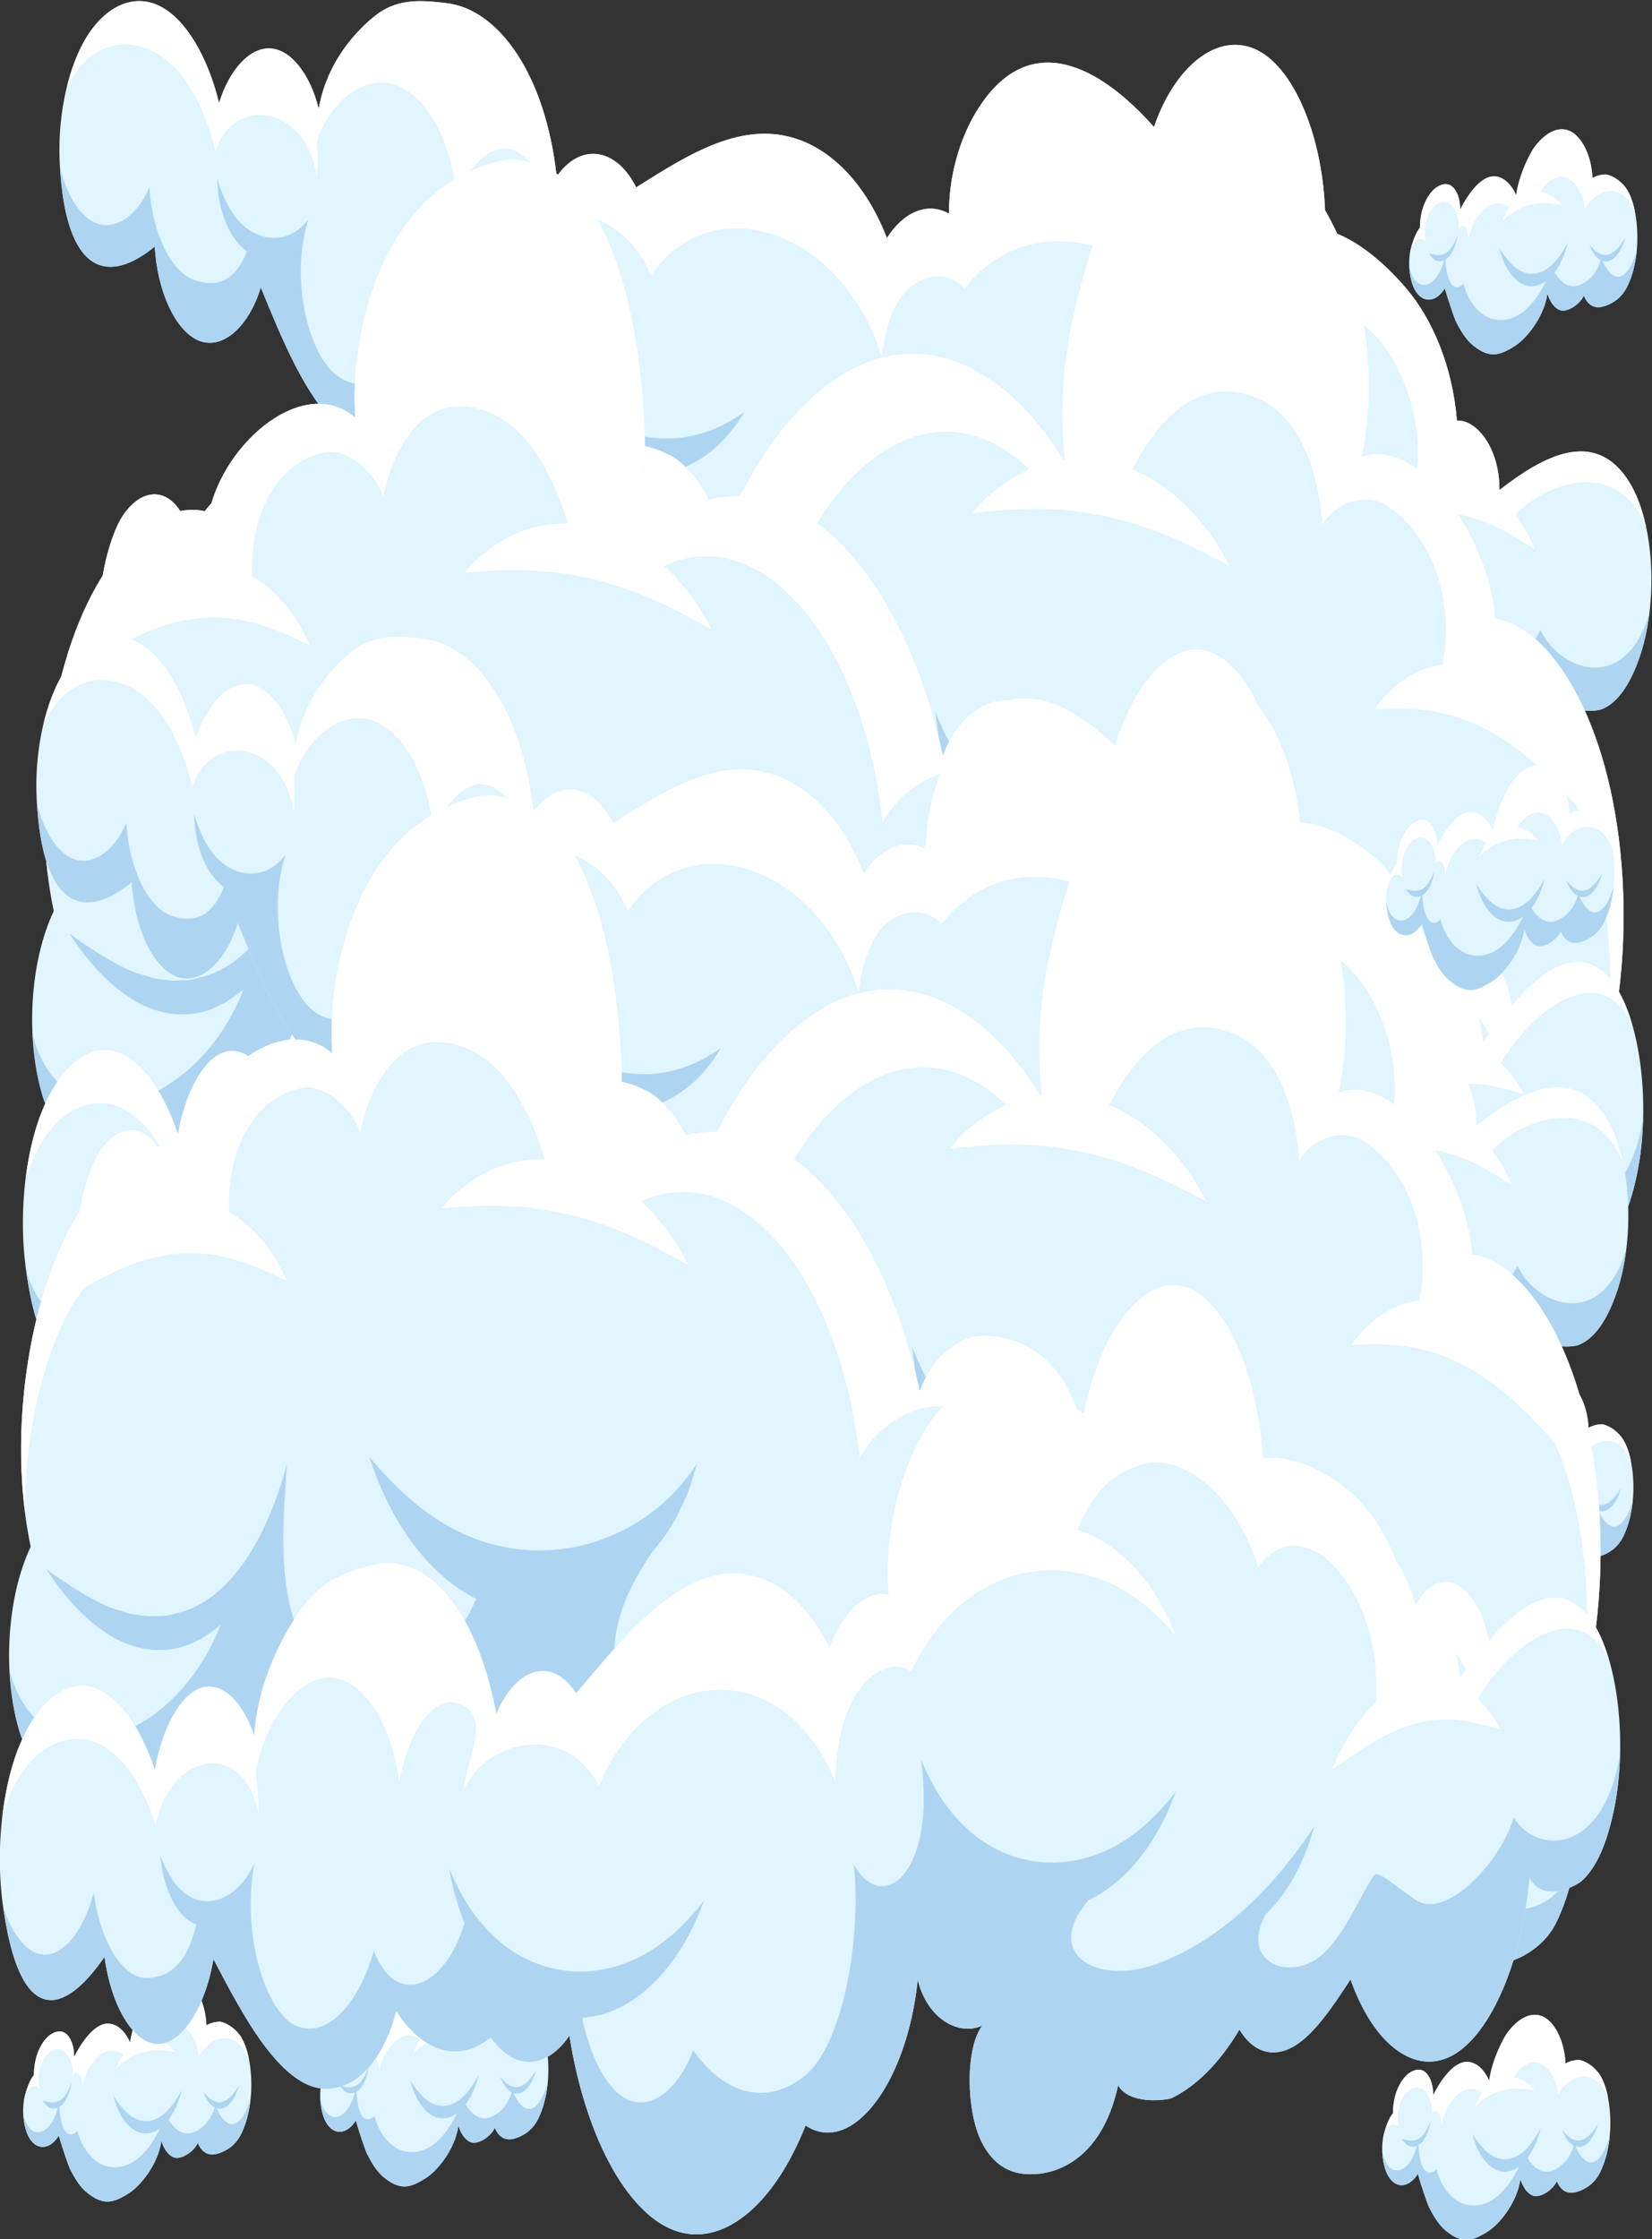 <?xml version="1.0" encoding="UTF-8" standalone="no"?>
<svg
   xmlns:dc="http://purl.org/dc/elements/1.1/"
   xmlns:cc="http://creativecommons.org/ns#"
   xmlns:rdf="http://www.w3.org/1999/02/22-rdf-syntax-ns#"
   xmlns:svg="http://www.w3.org/2000/svg"
   xmlns="http://www.w3.org/2000/svg"
   xmlns:sodipodi="http://sodipodi.sourceforge.net/DTD/sodipodi-0.dtd"
   xmlns:inkscape="http://www.inkscape.org/namespaces/inkscape"
   inkscape:version="1.0 (1.0+r73+1)"
   sodipodi:docname="cloudsmobile.svg"
   viewBox="0 0 263.976 357.581"
   height="357.581"
   width="263.976"
   xml:space="preserve"
   id="svg2"
   version="1.1"><rect x="0" y="0" width="263.976" height="357.581" fill="#333333" stroke="none"/><defs
     id="defs6" /><sodipodi:namedview
     inkscape:guide-bbox="true"
     showguides="true"
     inkscape:current-layer="g10"
     inkscape:window-maximized="1"
     inkscape:window-y="0"
     inkscape:window-x="0"
     inkscape:cy="41.566548"
     inkscape:cx="320.91295"
     inkscape:zoom="0.60811183"
     fit-margin-bottom="0"
     fit-margin-right="0"
     fit-margin-left="0"
     fit-margin-top="0"
     showgrid="false"
     inkscape:document-rotation="0"
     id="namedview4"
     inkscape:window-height="715"
     inkscape:window-width="1366"
     inkscape:pageshadow="2"
     inkscape:pageopacity="1"
     guidetolerance="10"
     gridtolerance="10"
     objecttolerance="10"
     borderopacity="1"
     bordercolor="#666666"
     pagecolor="#5da6e0" /><g
     transform="matrix(1.333,0,0,-1.333,-116.965,705.604)"
     inkscape:label="ink_ext_XXXXXX"
     inkscape:groupmode="layer"
     id="g10"><path
       d="m 102.4,362.782 c -1.134,-0.614 -2.21,-2.13 -3,-3.694 0.01,1.279 -0.426,2.397 -1.045,2.821 -0.618,0.422 -1.316,0.202 -1.935,-0.262 -0.465,-0.348 -1.824,-1.804 -1.847,-4.742 -0.673,-0.772 -1.113,-2.538 -1.192,-3.026 -0.267,-1.656 0.043,-3.641 0.75,-4.672 0.974,-1.421 2.471,-1.108 3.427,0.439 0.429,-1.484 1.147,-3.573 1.303,-3.895 0.578,-1.187 1.25,-2.248 2.03,-2.888 2.019,-1.659 3.226,-1.287 5.095,-0.092 1.369,0.874 3.469,3.43 3.869,6.24 0.352,-1.111 0.98,-1.873 1.656,-2.011 0.804,-0.165 2.218,0.701 2.709,1.774 0.646,-1.51 1.694,-1.556 2.646,-1.2 0.942,0.353 1.912,0.963 2.574,2.319 1.029,2.107 1.393,4.916 1.102,7.657 -0.152,1.438 -0.497,2.822 -1.062,3.793 -0.612,1.051 -1.666,1.74 -2.479,1.937 -0.192,0.047 -1.102,-0.007 -1.746,-0.421 -0.117,2.802 -1.366,5.09 -2.789,5.671 -1.423,0.58 -2.947,-0.333 -4.16,-1.955 -0.368,-0.492 -1.794,-3.003 -2.203,-5.766 -0.708,1.621 -1.86,2.416 -2.969,2.233 -0.246,-0.04 -0.491,-0.13 -0.735,-0.262"
       style="fill:#e0f5fd;fill-opacity:1;fill-rule:nonzero;stroke:none;stroke-width:0.072"
       id="path42-9-3" /><path
       d="m 93.295,352.364 c 0.04,-1.225 0.336,-2.429 0.834,-3.156 0.974,-1.421 2.471,-1.108 3.427,0.439 0.429,-1.484 1.147,-3.573 1.303,-3.895 0.578,-1.187 1.25,-2.248 2.03,-2.888 2.019,-1.659 3.226,-1.287 5.095,-0.092 1.369,0.874 3.469,3.43 3.869,6.24 0.352,-1.111 0.98,-1.873 1.656,-2.011 0.804,-0.164 2.218,0.701 2.709,1.774 0.646,-1.51 1.694,-1.556 2.646,-1.2 0.942,0.353 1.912,0.963 2.574,2.319 0.59,1.208 0.954,2.651 1.109,4.174 -1.431,-4.467 -3.162,-3.247 -4.083,-1.134 0.214,-0.069 0.436,-0.083 0.655,-0.039 0.889,0.193 1.676,1.333 2.047,2.785 -0.629,-1.065 -1.329,-1.843 -2.083,-2 -0.753,-0.172 -1.507,0.324 -2.187,1.206 0.227,-0.663 0.554,-1.223 0.944,-1.572 0.127,-0.119 0.262,-0.205 0.4,-0.277 -0.407,-1.534 -1.573,-2.788 -2.87,-3.084 -0.954,-0.217 -1.943,0.399 -2.651,1.612 0.684,0.911 1.223,2.148 1.577,3.519 -0.608,-1.068 -1.234,-2.008 -1.925,-2.639 -0.687,-0.634 -1.419,-0.992 -2.161,-1.042 -0.741,-0.055 -1.472,0.185 -2.165,0.72 -0.693,0.538 -1.34,1.345 -1.961,2.343 0.349,-1.413 0.942,-2.622 1.674,-3.435 0.732,-0.818 1.61,-1.21 2.47,-1.11 0.501,0.05 0.999,0.269 1.47,0.613 -1.259,-2.597 -3.376,-5.263 -6.36,-4.56 -1.446,0.341 -2.94,1.862 -3.528,4.204 -1.139,-1.003 -2.001,-0.034 -2.189,2.921 0.017,0.01 0.033,0.015 0.05,0.025 0.351,0.216 0.669,0.624 0.914,1.135 0.241,0.52 0.408,1.131 0.512,1.762 -0.21,-0.531 -0.434,-1.014 -0.689,-1.398 -0.255,-0.382 -0.535,-0.667 -0.837,-0.812 -0.298,-0.164 -0.619,-0.188 -0.931,-0.18 -0.311,0.013 -0.629,0.12 -0.98,0.209 0.254,-0.453 0.576,-0.788 0.937,-0.893 0.281,-0.085 0.566,-0.056 0.847,0.062 -0.923,-3.638 -3.557,-3.969 -4.152,-0.647"
       style="fill:#add5f2;fill-opacity:1;fill-rule:nonzero;stroke:none;stroke-width:0.072"
       id="path44-4-9" /><path
       d="m 114.373,359.108 c 1.205,2.439 4.431,3.508 5.979,-0.321 -0.189,0.973 -0.473,1.87 -0.872,2.557 -0.612,1.051 -1.666,1.74 -2.479,1.937 -0.192,0.047 -1.102,-0.007 -1.746,-0.421 -0.117,2.802 -1.366,5.09 -2.789,5.671 -1.423,0.58 -2.947,-0.333 -4.16,-1.955 -0.368,-0.492 -1.794,-3.003 -2.203,-5.766 -0.708,1.621 -1.86,2.416 -2.969,2.233 -0.246,-0.04 -0.491,-0.13 -0.735,-0.262 -1.134,-0.614 -2.21,-2.13 -3,-3.694 0.01,1.279 -0.426,2.397 -1.045,2.821 -0.618,0.422 -1.316,0.202 -1.935,-0.262 -0.465,-0.348 -1.824,-1.804 -1.847,-4.742 -0.673,-0.772 -1.113,-2.538 -1.192,-3.026 -0.008,-0.052 -0.011,-0.106 -0.018,-0.158 0.482,1.909 1.151,2.18 1.924,1.538 -0.485,1.605 0.276,3.716 1.193,4.383 1.685,1.227 2.879,-0.936 2.727,-2.795 0.602,0.956 1.211,-0.222 1.174,-1.338 0.408,2.071 1.439,3.455 2.543,4.056 0.92,0.502 1.777,0.218 2.362,-0.214 -0.339,-0.472 -0.644,-1.026 -0.876,-1.684 1.147,1.161 2.285,1.765 3.475,2.032 0.593,0.135 1.19,0.177 1.797,0.164 0.607,-0.021 1.218,-0.117 1.863,-0.206 -0.535,0.682 -1.147,1.12 -1.782,1.368 -0.237,0.096 -0.478,0.155 -0.72,0.193 1.784,3.012 4.749,2.159 5.333,-2.113"
       style="fill:#ffffff;fill-opacity:1;fill-rule:nonzero;stroke:none;stroke-width:0.072"
       id="path46-8-0" /><path
       d="m 154.474,508.176 c -1.322,12.197 -6.938,20.042 -13.194,20.783 -2.786,0.329 -5.78,0.644 -8.429,-1.407 -1.045,-0.81 -5.725,-4.563 -6.903,-11.246 -1.044,4.202 -3.352,7.086 -5.786,7.226 -2.434,0.144 -4.89,-2.462 -6.156,-6.529 -1.384,5.61 -4.016,10.082 -7.149,11.624 -3.133,1.54 -6.714,-0.036 -9.106,-4.379 -2.025,-3.675 -3.11,-9.187 -2.846,-14.454 0.678,-13.575 5.929,-14.497 11.392,-9.993 0.303,-5.457 2.558,-10.223 5.344,-11.295 2.786,-1.074 5.895,1.623 7.369,6.394 2.601,-6.375 5.33,-12.954 9.126,-16.489 3.795,-3.538 8.984,-3.072 11.735,3.293 2.7,-5.5 6.884,-8.133 10.809,-6.8 2.341,-4.424 6.129,-5.741 9.197,-3.194 0.859,-11 4.93,-20.724 10.307,-24.632 5.378,-3.907 11.864,-1.854 16.427,5.205 5.061,-5.145 12.271,-0.038 14.533,10.295 0.754,-4.611 4.398,-7.654 7.103,-7.511 -2.282,-1.704 -2.684,-8.209 -1.252,-11.936 1.431,-3.727 3.961,-5.174 6.361,-5.83 3.66,-1.002 8.004,-0.118 10.185,5.753 1.187,-2.618 5.687,-3.654 6.165,-3.62 2.97,0.209 5.893,1.559 8.568,4.199 1.594,-3.417 4.203,-4.532 6.602,-3.998 2.4,0.536 4.659,2.495 6.872,4.431 2.077,-7.839 6.688,-12.832 11.289,-12.227 4.603,0.604 8.943,6.774 10.63,15.107 1.379,-3.381 5.485,-2.811 6.069,-2.58 1.933,0.766 3.396,2.95 4.522,6.158 2.259,6.435 1.869,15.991 -1.129,20.939 -4.131,6.813 -10.506,3.146 -15.643,-0.833 0.041,5.093 -2.815,8.495 -5.097,8.305 -0.532,6.69 -3.03,12.242 -6.003,15.767 -2.972,3.525 -6.621,6.378 -9.79,7.08 0.24,9.367 -3.053,18.511 -7.663,21.284 -4.61,2.773 -10.135,-1.071 -12.858,-8.943 -6.337,7.16 -15.022,12.16 -21.306,1.819 -1.871,-3.079 -3.295,-7.519 -3.26,-12.209 -2.502,1.432 -5.385,0.304 -7.447,-2.912 -2.49,6.409 -6.442,10.318 -10.553,11.783 -6.718,2.394 -13.144,-1.707 -19.503,-5.718 -2.389,4.799 -6.72,5.386 -9.533,1.291"
       style="fill:#e0f5fd;fill-opacity:1;fill-rule:nonzero;stroke:none;stroke-width:0.113"
       id="path110-7-8" /><path
       d="m 206.995,443.13 c 1.431,-3.727 3.961,-5.174 6.361,-5.83 3.66,-1.002 8.004,-0.118 10.185,5.753 1.187,-2.618 5.687,-3.654 6.165,-3.62 2.97,0.209 5.893,1.559 8.568,4.199 1.594,-3.417 4.203,-4.532 6.602,-3.998 2.4,0.536 4.659,2.495 6.872,4.431 2.077,-7.839 6.688,-12.832 11.289,-12.227 4.603,0.604 8.943,6.774 10.63,15.107 1.379,-3.381 5.485,-2.811 6.069,-2.58 1.933,0.766 3.396,2.95 4.522,6.158 0.576,1.643 0.979,3.49 1.211,5.41 -2.827,-9.792 -10.691,-7.042 -13.066,-2.077 -1.861,-3.915 -8.319,-7.346 -11.691,-4.818 -1.357,1.017 -3.56,4.019 -4.866,4.822 -0.733,0.453 -3.668,-4.51 -6.965,-5.934 -4.08,-1.762 -10.048,2.668 -6.419,6.521 2.552,1.144 4.9,3.422 6.533,7.026 -5.554,-4.812 -12.121,-7.717 -19.557,-7.505 -7.36,0.209 -13.524,5.955 -7.537,9.546 1.106,0.041 2.211,0.245 3.303,0.62 2.901,0.963 5.765,3.18 7.957,6.895 -2.707,-1.944 -5.422,-2.882 -8.133,-3.109 -2.709,-0.18 -5.401,0.312 -8.013,1.43 -2.61,1.123 -5.141,2.872 -7.464,5.373 -2.303,2.551 -4.396,5.863 -5.877,10.554 v 0 0 0 0 c 0.728,-12.509 -6.054,-14.566 -8.874,-8.026 0.17,-8.342 -3.143,-18.21 -7.747,-19.768 -4.604,-1.556 -9.502,1.261 -12.839,7.385 -2.366,-3.656 -5.811,-4.46 -8.495,-1.98 -2.092,1.933 -3.625,5.79 -4.177,10.135 2.454,-0.769 4.978,-0.807 7.44,0.04 2.902,0.96 5.766,3.176 7.957,6.893 -2.707,-1.944 -5.421,-2.881 -8.132,-3.109 -2.709,-0.179 -5.401,0.31 -8.014,1.43 -2.609,1.123 -5.141,2.871 -7.464,5.373 -2.303,2.55 -4.396,5.863 -5.876,10.555 0.197,-2.245 0.647,-4.369 1.258,-6.337 -2.897,-5.885 -8.845,-5.942 -10.874,1.014 -2.43,-5.176 -6.575,-7.028 -9.859,-4.409 -3.284,2.62 -5.51,11.484 -3.269,18.582 -0.962,-1.261 -1.978,-1.82 -3.003,-2.087 -1.024,-0.229 -2.059,-0.162 -3.044,0.261 -0.99,0.38 -1.928,1.122 -2.761,2.203 -0.832,1.098 -1.531,2.596 -2.114,4.489 0.024,-2.215 0.552,-4.447 1.407,-6.082 0.599,-1.178 1.344,-2.032 2.141,-2.617 -1.454,-3.774 -3.8,-4.318 -6.336,-3.415 -2.77,0.985 -5.034,5.682 -5.345,11.086 -1.698,-3.887 -4.662,-5.514 -7.115,-3.904 -1.564,1.026 -2.848,3.331 -3.586,6.167 0.815,-12.939 5.972,-13.787 11.344,-9.357 0.303,-5.457 2.558,-10.222 5.344,-11.295 2.786,-1.074 5.895,1.623 7.369,6.394 2.601,-6.375 5.33,-12.954 9.126,-16.489 3.796,-3.537 8.984,-3.072 11.735,3.293 2.7,-5.5 6.884,-8.133 10.809,-6.8 2.341,-4.424 6.129,-5.741 9.197,-3.194 0.859,-11 4.93,-20.724 10.307,-24.632 5.378,-3.907 11.864,-1.854 16.427,5.205 5.061,-5.145 12.271,-0.038 14.533,10.295 0.754,-4.611 4.398,-7.654 7.103,-7.511 -2.282,-1.704 -2.684,-8.209 -1.252,-11.936"
       style="fill:#add5f2;fill-opacity:1;fill-rule:nonzero;stroke:none;stroke-width:0.113"
       id="path112-3-8" /><path
       d="m 285.081,466.131 c -0.429,2.04 -1.077,3.885 -1.952,5.331 -4.131,6.813 -10.506,3.146 -15.643,-0.833 0.041,5.093 -2.815,8.495 -5.097,8.305 -0.532,6.69 -3.03,12.242 -6.003,15.767 -2.972,3.525 -6.621,6.378 -9.79,7.08 0.24,9.367 -3.053,18.511 -7.663,21.284 -4.61,2.773 -10.135,-1.071 -12.858,-8.943 -6.337,7.16 -15.022,12.16 -21.306,1.819 -1.871,-3.079 -3.295,-7.519 -3.26,-12.209 -2.502,1.432 -5.385,0.304 -7.447,-2.912 -2.49,6.409 -6.442,10.318 -10.553,11.783 -6.718,2.394 -13.144,-1.707 -19.503,-5.718 -2.389,4.799 -6.72,5.386 -9.533,1.291 -1.322,12.197 -6.938,20.042 -13.194,20.783 -2.786,0.329 -5.78,0.644 -8.429,-1.407 -1.045,-0.81 -5.725,-4.563 -6.903,-11.246 -1.044,4.202 -3.352,7.086 -5.786,7.226 -2.434,0.144 -4.89,-2.462 -6.156,-6.529 -1.384,5.61 -4.016,10.082 -7.149,11.624 -3.133,1.54 -6.714,-0.036 -9.106,-4.379 -0.842,-1.529 -1.51,-3.385 -1.998,-5.399 2.792,5.46 6.82,5.807 9.822,4.573 3.799,-1.561 6.716,-6.53 7.986,-12.259 2.11,6.813 10.944,5.683 12.168,-3.113 0.109,1.413 0.075,2.72 0.037,4.478 1.785,5.026 5.821,7.766 9.27,6.674 3.724,-1.179 7.04,-6.746 7.423,-13.991 1.455,4.724 4.648,7.467 7.332,5.883 4.313,-2.543 1.005,-6.022 0.022,-9.504 3.331,4.522 12.826,2.673 15.95,-5.27 7.091,10.485 22.706,5.915 27.69,-9.689 0.51,4.181 1.768,7.186 3.868,8.646 1.747,1.213 4.32,1.426 6.044,-0.478 2.498,3.077 5.21,4.584 7.948,5.259 2.745,0.618 5.516,0.425 8.236,-0.38 2.721,-0.808 5.39,-2.225 7.95,-4.239 2.552,-2.061 4.966,-4.749 7.185,-8.338 -1.434,4.899 -3.743,8.81 -6.307,11.637 -1.322,1.473 -2.725,2.672 -4.178,3.615 1.716,2.61 4.011,4.468 8.34,3.982 4.332,-0.485 10.273,-6.44 12.441,-15.589 6.048,4.671 14.455,-8.137 12.439,-19.032 -0.282,-0.127 -0.566,-0.239 -0.845,-0.392 -1.776,-1.007 -3.469,-2.498 -4.943,-4.663 1.827,0.338 3.545,0.813 5.247,1.033 1.697,0.246 3.361,0.306 5.008,0.099 1.646,-0.205 3.274,-0.677 4.903,-1.429 1.637,-0.726 3.251,-1.776 4.983,-2.862 -0.686,1.612 -1.504,2.997 -2.396,4.196 4.129,4.129 12.509,6.71 15.703,-1.566"
       style="fill:#ffffff;fill-opacity:1;fill-rule:nonzero;stroke:none;stroke-width:0.113"
       id="path114-6-5" /><path
       d="m 99.816,456.164 c -1.972,0.707 -3.374,-3.277 -3.675,-4.871 -1.159,-6.175 1.444,-12.475 4.35,-14.643 3.349,-2.498 8.218,-0.894 11.067,3.423 0.758,-4.122 3.483,-7.433 5.367,-8.243 2.632,-1.133 5.299,-0.251 7.859,0.949 0.627,-13.415 5.654,-25.508 12.287,-29.558 6.633,-4.05 15.939,1.041 19.237,10.311 0.863,-5.403 4.175,-12.546 7.94,-14.732 8.09,-4.695 15.819,-1.498 23.348,5.232 0.903,-4.616 3.224,-10.834 5.204,-14.105 4.662,-7.704 8.702,-8.808 12.885,-9.134 5.942,-0.465 11.808,4.133 16.754,10.726 2.149,-6.98 7.116,-11.651 9.917,-13.238 4.064,-2.298 9.667,-1.092 11.77,1.939 0.637,-2.856 2.375,-6.161 3.666,-7.623 6.264,-7.099 12.867,-6.634 17.974,-1.493 3.37,-2.444 9.169,-0.11 11.203,3.882 3.109,6.101 3.871,15.77 1.864,23.204 3.401,8.767 4.284,20.471 2.937,30.933 -2.107,16.354 -9.236,25.501 -14.784,26.061 -0.598,9.496 -9.155,22.052 -16.005,19.409 1.753,8.089 0.646,17.655 -2.021,24.562 -2.667,6.906 -6.69,11.448 -10.884,14.49 -2.669,1.935 -6.248,2.01 -9.099,1.085 -1.131,-0.369 -2.207,-1.254 -3.226,-2.299 -4.168,-4.279 -6.868,-10.842 -8.851,-18.906 -0.942,-3.836 -2.512,-10.636 -1.474,-19.642 -5.769,9.699 -13.723,14.43 -21.43,12.746 -7.706,-1.685 -15.049,-9.763 -19.782,-21.758 -0.981,5.438 -4.147,8.907 -6.173,9.931 -3.069,1.555 -6.613,2.039 -9.703,0.061 -3.2,-2.048 -5.823,-7.326 -6.747,-13.575 -1.313,9.866 -5.927,17.664 -11.386,18.823 -3.277,0.696 -8.695,-3.172 -11.791,-10.367 -1.183,1.808 -5.367,3.204 -7.955,3.095 -2.664,-0.112 -7.394,-2.107 -9.761,-7.471 -0.386,1.276 -1.359,3.098 -2.354,3.933 -1.815,1.526 -4.112,0.892 -5.876,-1.735 -1.478,-2.201 -2.959,-7.789 -2.651,-11.399"
       style="fill:#e0f5fd;fill-opacity:1;fill-rule:nonzero;stroke:none;stroke-width:0.158"
       id="path54-1-0" /><path
       d="m 138.005,364.598 c -1.134,-0.614 -2.21,-2.13 -3,-3.694 0.01,1.279 -0.426,2.397 -1.045,2.821 -0.618,0.422 -1.316,0.202 -1.935,-0.262 -0.465,-0.348 -1.824,-1.804 -1.847,-4.742 -0.673,-0.772 -1.113,-2.538 -1.192,-3.026 -0.267,-1.656 0.043,-3.641 0.75,-4.672 0.974,-1.421 2.471,-1.108 3.427,0.439 0.429,-1.484 1.147,-3.573 1.303,-3.895 0.578,-1.187 1.25,-2.248 2.03,-2.888 2.019,-1.659 3.226,-1.287 5.095,-0.092 1.369,0.874 3.469,3.43 3.869,6.24 0.352,-1.111 0.98,-1.873 1.656,-2.011 0.804,-0.165 2.218,0.701 2.709,1.774 0.646,-1.51 1.694,-1.556 2.646,-1.2 0.942,0.353 1.912,0.963 2.574,2.319 1.029,2.107 1.393,4.916 1.102,7.657 -0.152,1.438 -0.497,2.822 -1.062,3.793 -0.612,1.051 -1.666,1.74 -2.479,1.937 -0.192,0.047 -1.102,-0.007 -1.746,-0.421 -0.117,2.802 -1.366,5.09 -2.789,5.671 -1.423,0.58 -2.947,-0.333 -4.16,-1.955 -0.368,-0.492 -1.794,-3.003 -2.203,-5.766 -0.708,1.621 -1.86,2.416 -2.969,2.233 -0.246,-0.04 -0.491,-0.13 -0.735,-0.262"
       style="fill:#e0f5fd;fill-opacity:1;fill-rule:nonzero;stroke:none;stroke-width:0.072"
       id="path42-1-9" /><path
       d="m 111.55,440.076 c 0.759,-4.122 3.484,-7.433 5.368,-8.243 2.632,-1.133 5.299,-0.251 7.859,0.949 0.627,-13.415 5.654,-25.508 12.287,-29.558 6.633,-4.05 15.94,1.041 19.237,10.311 0.864,-5.403 4.175,-12.546 7.939,-14.731 8.092,-4.696 15.82,-1.498 23.349,5.231 0.903,-4.616 3.223,-10.834 5.204,-14.105 4.663,-7.704 8.703,-8.808 12.884,-9.134 5.943,-0.466 11.809,4.133 16.755,10.726 2.149,-6.98 7.115,-11.651 9.916,-13.237 4.066,-2.299 9.668,-1.093 11.77,1.939 0.638,-2.856 2.375,-6.161 3.668,-7.624 6.264,-7.099 12.867,-6.634 17.972,-1.492 3.372,-2.445 9.169,-0.11 11.205,3.882 0.995,1.954 1.721,4.292 2.22,6.784 -6.104,-12.522 -21.259,0.529 -24.621,17.088 0.039,-0.068 0.08,-0.137 0.119,-0.205 0.636,-0.858 1.265,-1.756 1.939,-2.504 0.697,-0.658 1.364,-1.461 2.091,-1.99 2.894,-2.215 6.039,-3.049 9.096,-2.54 3.057,0.509 6.015,2.158 8.735,4.641 -2.982,-0.738 -5.877,-1.356 -8.74,-1.217 -0.711,0.123 -1.419,0.226 -2.125,0.29 -0.701,0.163 -1.391,0.426 -2.085,0.629 -0.69,0.224 -1.352,0.631 -2.029,0.931 -0.678,0.31 -1.299,0.907 -1.954,1.331 -2.56,1.942 -4.862,5.033 -6.629,9.116 -1.772,4.081 -3.014,9.088 -3.636,14.709 v 0 0 0 0 c -0.645,-7.386 -0.838,-27.805 -14.263,-21.553 -4.257,1.983 -9.634,8.859 -10.889,15.227 1.653,0.11 3.304,0.485 4.922,1.183 3.884,1.693 7.602,5.159 10.4,10.413 -3.681,-2.399 -7.235,-3.857 -10.798,-4.222 -3.552,-0.401 -7.076,0.19 -10.515,1.578 -3.434,1.399 -6.792,3.588 -9.936,6.664 -3.139,3.11 -6.077,6.949 -8.415,12.75 0.255,-1.718 0.428,-3.692 0.922,-5.292 0.21,-0.851 0.45,-1.678 0.685,-2.522 0.268,-0.785 0.562,-1.533 0.848,-2.312 0.516,-1.334 1.176,-2.428 1.701,-3.745 10.832,-27.16 -14.053,-23.373 -21.133,-11.615 -6.706,-4.276 -20.639,0.55 -19.647,16.728 1.881,-0.06 3.779,0.589 5.529,2.003 2.305,1.825 4.342,5.197 5.329,9.425 -3.519,-6.284 -8.055,-7.921 -12.291,-6.801 -4.247,1.149 -8.285,5.152 -10.792,12.781 0.1,-1.214 0.28,-2.402 0.521,-3.55 1.416,-10.125 1.329,-15.414 -2.703,-22.708 -6.284,-11.375 -19.96,-5.124 -22.903,14.211 -3.446,-5.59 -12.033,-2.04 -14.258,7.161 -3.514,-10.869 -13.463,-12.172 -15.796,0.654 -0.087,-5.195 2.152,-10.017 4.62,-11.857 3.35,-2.499 8.218,-0.894 11.067,3.423"
       style="fill:#add5f2;fill-opacity:1;fill-rule:nonzero;stroke:none;stroke-width:0.158"
       id="path56-5-6" /><path
       d="m 281.771,429.122 c -2.107,16.354 -9.236,25.501 -14.784,26.061 -0.598,9.496 -9.155,22.052 -16.005,19.409 1.753,8.089 0.646,17.655 -2.021,24.562 -2.667,6.906 -6.69,11.448 -10.884,14.49 -2.669,1.935 -6.248,2.01 -9.099,1.085 -1.131,-0.369 -2.207,-1.254 -3.226,-2.299 -4.168,-4.279 -6.868,-10.842 -8.851,-18.906 -0.928,-3.778 -2.459,-10.442 -1.512,-19.25 -0.064,-0.01 -0.127,-0.02 -0.191,-0.027 -5.751,9.446 -13.595,14.043 -21.201,12.38 -7.706,-1.685 -15.049,-9.763 -19.782,-21.758 -0.981,5.438 -4.147,8.907 -6.173,9.931 -3.069,1.555 -6.613,2.039 -9.703,0.061 -3.2,-2.048 -5.823,-7.326 -6.747,-13.575 -1.313,9.866 -5.927,17.665 -11.386,18.823 -3.277,0.696 -8.695,-3.172 -11.791,-10.367 -1.184,1.809 -5.367,3.204 -7.955,3.095 -2.664,-0.112 -7.394,-2.107 -9.761,-7.471 -0.386,1.276 -1.359,3.098 -2.354,3.933 -1.815,1.526 -4.112,0.892 -5.876,-1.735 -1.478,-2.201 -2.96,-7.789 -2.651,-11.399 -1.462,0.523 -2.609,-1.532 -3.228,-3.279 1.256,2.006 3.045,2.446 4.803,1.379 0.187,3.557 1.871,6.998 5.058,8.078 2.273,0.77 4.764,-0.431 5.309,-3.818 4.589,8.833 13.219,7.437 16.771,-2.71 1.745,6.239 5.639,9.138 8.467,8.062 3.246,-1.234 5.243,-4.327 5.981,-9.304 1.962,4.048 5.352,4.809 7.85,3.023 2.47,7.529 10.001,10.429 13.545,3.701 3.562,7.736 13.116,0.968 15.963,-7.814 5.39,20.788 19.575,30.54 30.799,19.614 -2.394,-1.049 -4.73,-2.662 -6.807,-5.226 2.748,0.278 5.346,0.559 7.932,0.502 2.579,-0.018 5.122,-0.289 7.65,-0.808 2.529,-0.527 5.038,-1.293 7.551,-2.318 2.522,-0.995 5.014,-2.316 7.654,-3.692 -1.904,3.777 -4.278,6.544 -6.793,8.63 -1.56,1.269 -3.191,2.219 -4.855,2.92 3.504,6.682 8.431,11.243 14.96,8.544 6.058,-2.504 7.667,-11.311 7.807,-15.202 1.582,2.634 5.194,4.006 7.802,2.285 5.885,-3.885 7.997,-12.151 6.629,-19.046 -0.56,-0.064 -1.118,-0.169 -1.67,-0.333 -2.329,-0.717 -4.594,-2.304 -6.487,-4.987 2.32,0.098 4.461,0.149 6.555,-0.166 2.089,-0.295 4.113,-0.909 6.092,-1.853 1.979,-0.946 3.911,-2.21 5.818,-3.814 1.918,-1.593 3.779,-3.544 5.784,-5.719 2.738,-5.316 5.222,-17.414 3.373,-30.707 2.307,8.164 2.799,18.044 1.643,27.017"
       style="fill:#ffffff;fill-opacity:1;fill-rule:nonzero;stroke:none;stroke-width:0.158"
       id="path58-9-3" /><path
       d="m 128.9,354.179 c 0.04,-1.225 0.336,-2.429 0.834,-3.156 0.974,-1.421 2.471,-1.108 3.427,0.439 0.429,-1.484 1.147,-3.573 1.303,-3.895 0.578,-1.187 1.25,-2.248 2.03,-2.888 2.019,-1.659 3.226,-1.287 5.095,-0.092 1.369,0.874 3.469,3.43 3.869,6.24 0.352,-1.111 0.98,-1.873 1.656,-2.011 0.804,-0.164 2.218,0.701 2.709,1.774 0.646,-1.51 1.694,-1.556 2.646,-1.2 0.942,0.353 1.912,0.963 2.574,2.319 0.59,1.208 0.954,2.651 1.109,4.174 -1.431,-4.467 -3.162,-3.247 -4.083,-1.134 0.214,-0.069 0.436,-0.083 0.655,-0.039 0.889,0.193 1.676,1.333 2.047,2.785 -0.629,-1.065 -1.329,-1.843 -2.083,-2 -0.753,-0.172 -1.507,0.324 -2.187,1.206 0.227,-0.663 0.554,-1.223 0.944,-1.572 0.127,-0.119 0.262,-0.205 0.4,-0.277 -0.407,-1.534 -1.573,-2.788 -2.87,-3.084 -0.954,-0.217 -1.943,0.399 -2.651,1.612 0.684,0.911 1.223,2.148 1.577,3.519 -0.608,-1.068 -1.234,-2.008 -1.925,-2.639 -0.687,-0.634 -1.419,-0.992 -2.161,-1.042 -0.741,-0.055 -1.472,0.185 -2.165,0.72 -0.693,0.538 -1.34,1.345 -1.961,2.343 0.349,-1.413 0.942,-2.622 1.674,-3.435 0.732,-0.818 1.61,-1.21 2.47,-1.11 0.501,0.05 0.999,0.269 1.47,0.613 -1.259,-2.597 -3.376,-5.263 -6.36,-4.56 -1.446,0.341 -2.94,1.862 -3.528,4.204 -1.139,-1.003 -2.001,-0.034 -2.189,2.921 0.017,0.01 0.033,0.015 0.05,0.025 0.351,0.216 0.669,0.624 0.914,1.135 0.241,0.52 0.408,1.131 0.512,1.762 -0.21,-0.531 -0.434,-1.015 -0.689,-1.398 -0.255,-0.382 -0.535,-0.667 -0.837,-0.812 -0.298,-0.164 -0.619,-0.188 -0.931,-0.18 -0.311,0.013 -0.629,0.12 -0.98,0.209 0.254,-0.453 0.576,-0.788 0.937,-0.893 0.281,-0.085 0.566,-0.056 0.847,0.062 -0.923,-3.638 -3.557,-3.969 -4.152,-0.647"
       style="fill:#add5f2;fill-opacity:1;fill-rule:nonzero;stroke:none;stroke-width:0.072"
       id="path44-2-8" /><path
       d="m 269.134,400.222 c 1.936,-0.157 2.719,-4.41 2.788,-6.005 0.265,-6.175 -3.002,-10.922 -6.004,-11.731 -3.46,-0.931 -7.797,2.548 -9.887,7.703 -1.254,-3.493 -4.239,-5.431 -6.106,-5.405 -2.609,0.035 -4.984,1.943 -7.217,4.103 -2.364,-12.126 -8.662,-21.225 -15.396,-22.239 -6.734,-1.015 -14.754,7.505 -16.608,17.415 -1.522,-4.633 -5.563,-9.867 -9.371,-10.338 -8.18,-1.012 -14.979,5.112 -21.122,14.415 -1.455,-3.891 -4.448,-8.677 -6.731,-10.884 -5.376,-5.197 -9.298,-4.557 -13.249,-3.142 -5.614,2.01 -10.485,8.663 -14.233,16.779 -2.932,-5.561 -8.192,-7.833 -11.02,-8.148 -4.101,-0.452 -9.177,2.961 -10.74,6.622 -0.973,-2.375 -3.036,-4.712 -4.435,-5.532 -6.793,-3.981 -12.901,-0.84 -16.992,6.001 -3.472,-0.872 -8.581,3.662 -9.953,8.183 -2.096,6.908 -1.527,16.146 1.333,22.183 -2.016,9.489 -1.291,20.655 1.354,29.759 4.135,14.231 12.008,19.747 17.266,17.986 1.817,8.52 11.475,16.597 17.526,11.345 -0.566,8.186 1.736,16.562 5.143,21.842 3.407,5.28 7.768,7.821 12.089,8.906 2.75,0.691 6.104,-0.71 8.645,-2.734 1.008,-0.805 1.896,-2.064 2.71,-3.446 3.328,-5.661 4.98,-12.828 5.764,-21.085 0.372,-3.928 0.938,-10.849 -1.225,-18.736 6.675,6.584 14.734,7.686 21.712,2.967 6.976,-4.719 12.767,-15.19 15.6,-28.206 1.637,4.617 5.055,6.519 7.084,6.633 3.074,0.175 6.449,-0.833 9.074,-3.928 2.719,-3.204 4.47,-9.153 4.505,-15.301 2.534,8.568 7.878,13.872 13.132,12.7 3.154,-0.703 7.704,-6.498 9.644,-14.411 1.345,1.183 5.439,0.754 7.843,-0.41 2.474,-1.197 6.629,-4.98 8.13,-10.903 0.529,1.019 1.68,2.302 2.72,2.664 1.898,0.663 3.96,-0.864 5.261,-4.014 1.089,-2.638 1.733,-8.404 0.967,-11.611"
       style="fill:#e0f5fd;fill-opacity:1;fill-rule:nonzero;stroke:none;stroke-width:0.151"
       id="path54-5" /><path
       d="m 149.978,360.923 c 1.205,2.439 4.431,3.508 5.979,-0.321 -0.189,0.973 -0.473,1.87 -0.872,2.557 -0.612,1.051 -1.666,1.74 -2.479,1.937 -0.192,0.047 -1.102,-0.007 -1.746,-0.421 -0.117,2.802 -1.366,5.09 -2.789,5.671 -1.423,0.58 -2.947,-0.333 -4.16,-1.955 -0.368,-0.492 -1.794,-3.003 -2.203,-5.766 -0.708,1.621 -1.86,2.416 -2.969,2.233 -0.246,-0.04 -0.491,-0.13 -0.735,-0.262 -1.134,-0.614 -2.21,-2.13 -3,-3.694 0.01,1.279 -0.426,2.397 -1.045,2.821 -0.618,0.422 -1.316,0.202 -1.935,-0.262 -0.465,-0.348 -1.824,-1.804 -1.848,-4.742 -0.673,-0.772 -1.113,-2.538 -1.192,-3.026 -0.009,-0.052 -0.011,-0.106 -0.018,-0.158 0.482,1.909 1.151,2.18 1.924,1.538 -0.485,1.605 0.276,3.716 1.193,4.383 1.685,1.227 2.879,-0.936 2.727,-2.794 0.602,0.956 1.211,-0.222 1.174,-1.338 0.408,2.07 1.439,3.455 2.543,4.056 0.92,0.502 1.777,0.218 2.362,-0.214 -0.339,-0.472 -0.644,-1.026 -0.876,-1.684 1.147,1.161 2.285,1.765 3.475,2.032 0.593,0.135 1.19,0.177 1.797,0.164 0.607,-0.021 1.218,-0.117 1.863,-0.206 -0.535,0.682 -1.147,1.12 -1.782,1.369 -0.237,0.096 -0.478,0.155 -0.72,0.193 1.784,3.012 4.749,2.159 5.333,-2.113"
       style="fill:#ffffff;fill-opacity:1;fill-rule:nonzero;stroke:none;stroke-width:0.072"
       id="path46-9-6" /><path
       d="m 256.039,390.189 c -1.255,-3.493 -4.24,-5.431 -6.107,-5.405 -2.609,0.035 -4.984,1.943 -7.217,4.103 -2.364,-12.126 -8.662,-21.225 -15.396,-22.239 -6.734,-1.015 -14.755,7.505 -16.608,17.415 -1.523,-4.633 -5.563,-9.867 -9.37,-10.338 -8.183,-1.012 -14.98,5.112 -21.123,14.415 -1.455,-3.891 -4.447,-8.677 -6.731,-10.884 -5.377,-5.197 -9.299,-4.557 -13.248,-3.142 -5.615,2.01 -10.486,8.663 -14.234,16.779 -2.932,-5.561 -8.191,-7.833 -11.019,-8.148 -4.103,-0.452 -9.178,2.961 -10.74,6.622 -0.974,-2.375 -3.036,-4.712 -4.437,-5.532 -6.793,-3.981 -12.901,-0.84 -16.989,6.001 -3.474,-0.872 -8.581,3.662 -9.954,8.183 -0.671,2.212 -1.039,4.668 -1.176,7.174 4.044,-14.065 19.933,-8.24 25.268,5.665 -0.046,-0.047 -0.093,-0.093 -0.139,-0.14 -0.708,-0.531 -1.415,-1.102 -2.143,-1.515 -0.739,-0.321 -1.468,-0.789 -2.217,-0.978 -2.997,-0.857 -6.047,-0.335 -8.835,1.39 -2.789,1.724 -5.334,4.462 -7.547,7.87 2.689,-1.905 5.311,-3.665 8.005,-4.711 0.681,-0.179 1.356,-0.374 2.024,-0.605 0.676,-0.137 1.356,-0.178 2.031,-0.275 0.674,-0.076 1.347,0.027 2.019,0.027 0.675,0.007 1.334,0.304 2.002,0.426 2.649,0.742 5.209,2.65 7.401,5.694 2.196,3.039 4.02,7.151 5.346,12.084 v 0 0 0 0 c -0.376,-7.082 -2.901,-26.01 10.471,-25.75 4.24,0.083 10.175,4.222 12.191,9.585 -1.53,0.78 -3.023,1.804 -4.442,3.113 -3.405,3.157 -6.419,7.883 -8.338,13.881 3.121,-3.726 6.249,-6.53 9.53,-8.33 3.266,-1.828 6.636,-2.73 10.033,-2.861 3.394,-0.117 6.821,0.523 10.167,2.072 3.345,1.582 6.599,3.92 9.551,8.314 -0.466,-1.481 -0.889,-3.232 -1.562,-4.506 -0.309,-0.699 -0.642,-1.365 -0.975,-2.047 -0.354,-0.615 -0.728,-1.185 -1.099,-1.786 -0.659,-1.019 -1.421,-1.758 -2.086,-2.758 -13.719,-20.623 10.034,-27.344 18.206,-19.397 5.699,-6.7 19.357,-7.966 20.573,7.374 -1.765,0.716 -3.453,2.095 -4.901,4.119 -1.912,2.631 -3.368,6.58 -3.73,10.887 2.455,-7.245 6.477,-10.619 10.583,-11.324 4.12,-0.683 8.424,1.354 11.777,7.367 -0.254,-1.079 -0.58,-2.102 -0.957,-3.063 -2.664,-8.765 -3.284,-13.683 -0.483,-22.07 4.365,-13.079 17.97,-12.924 23.282,3.715 2.479,-6.574 10.973,-6.823 14.271,0.756 1.843,-11.476 10.966,-16.763 14.846,-5.881 -0.607,-4.831 -3.338,-8.362 -5.887,-9.048 -3.461,-0.931 -7.797,2.548 -9.887,7.703"
       style="fill:#add5f2;fill-opacity:1;fill-rule:nonzero;stroke:none;stroke-width:0.151"
       id="path56-1" /><path
       d="m 95.544,449.963 c 4.135,14.231 12.008,19.747 17.266,17.986 1.817,8.52 11.475,16.597 17.526,11.345 -0.566,8.186 1.736,16.562 5.143,21.842 3.407,5.28 7.768,7.821 12.089,8.906 2.75,0.691 6.104,-0.71 8.645,-2.734 1.008,-0.805 1.896,-2.064 2.71,-3.446 3.328,-5.661 4.98,-12.828 5.764,-21.085 0.367,-3.869 0.914,-10.648 -1.138,-18.39 0.059,-0.035 0.116,-0.07 0.175,-0.103 6.624,6.358 14.563,7.381 21.449,2.724 6.976,-4.719 12.767,-15.19 15.6,-28.206 1.637,4.617 5.055,6.519 7.084,6.633 3.074,0.175 6.449,-0.833 9.074,-3.928 2.719,-3.204 4.47,-9.153 4.505,-15.301 2.534,8.568 7.878,13.872 13.132,12.7 3.154,-0.703 7.704,-6.498 9.644,-14.411 1.346,1.183 5.439,0.754 7.843,-0.41 2.474,-1.197 6.629,-4.98 8.13,-10.903 0.529,1.019 1.68,2.302 2.72,2.664 1.898,0.663 3.96,-0.864 5.261,-4.014 1.089,-2.638 1.733,-8.404 0.967,-11.611 1.435,-0.117 2.235,-2.486 2.582,-4.352 -0.908,2.367 -2.521,3.508 -4.305,3.244 0.297,3.36 -0.821,7.228 -3.656,9.533 -2.021,1.643 -4.508,1.557 -5.466,-1.345 -3.118,10.037 -11.365,12.292 -16.029,4.384 -0.804,6.475 -4.058,10.751 -6.843,10.918 -3.196,0.194 -5.472,-1.842 -6.821,-6.133 -1.297,4.542 -4.364,6.636 -6.934,6.013 -1.311,7.964 -7.962,13.732 -12.165,8.978 -2.303,8.603 -12.126,6.278 -15.95,-0.659 -2.282,21.401 -14.244,36.227 -26.178,30.75 2.098,-1.951 4.067,-4.399 5.668,-7.619 -2.531,1.385 -4.921,2.711 -7.344,3.72 -2.412,1.043 -4.824,1.836 -7.254,2.394 -2.433,0.552 -4.879,0.874 -7.362,0.96 -2.488,0.117 -4.991,-0.079 -7.641,-0.265 2.279,2.705 4.864,4.284 7.49,5.177 1.625,0.531 3.275,0.738 4.923,0.702 -2.389,7.606 -6.388,13.839 -12.845,14.028 -5.992,0.176 -8.662,-7.293 -9.309,-10.827 -1.129,3.08 -4.322,5.83 -6.987,5.313 -6.013,-1.17 -9.081,-7.933 -8.717,-14.859 0.514,-0.289 1.022,-0.615 1.516,-0.993 2.081,-1.618 3.987,-4.013 5.4,-7.266 -2.155,1.043 -4.148,1.969 -6.146,2.538 -1.991,0.585 -3.963,0.85 -5.937,0.791 -1.974,-0.061 -3.947,-0.434 -5.941,-1.132 -2.003,-0.683 -4,-1.72 -6.162,-2.904 -3.262,-3.783 -7.186,-13.93 -7.22,-26.96 -1.074,8.483 -0.225,17.805 2.044,25.613"
       style="fill:#ffffff;fill-opacity:1;fill-rule:nonzero;stroke:none;stroke-width:0.151"
       id="path58-1" /><path
       d="m 150.008,400.161 c -2.448,13.088 -8.747,19.554 -15.016,17.821 -2.792,-0.774 -5.789,-1.647 -8.223,-5.025 -0.96,-1.333 -5.248,-7.444 -5.792,-15.394 -1.426,4.268 -3.983,6.545 -6.409,5.705 -2.426,-0.836 -4.617,-4.754 -5.492,-9.817 -1.896,5.702 -4.921,9.622 -8.17,10.061 -3.249,0.438 -6.651,-2.79 -8.617,-8.623 -1.664,-4.936 -2.225,-11.54 -1.473,-17.318 1.939,-14.892 7.229,-13.772 12.223,-6.501 0.81,-5.973 3.489,-10.376 6.351,-10.433 2.861,-0.059 5.692,4.228 6.707,10.164 3.173,-6.059 6.492,-12.292 10.584,-14.688 4.092,-2.4 9.191,0.247 11.324,8.486 3.189,-5.04 7.582,-6.269 11.348,-3.172 2.734,-3.985 6.61,-3.905 9.414,0.198 1.878,-11.94 6.82,-21.139 12.514,-23.304 5.695,-2.163 11.932,2.787 15.796,12.545 5.496,-3.677 12.166,4.983 13.444,17.456 1.178,-4.843 5.073,-6.751 7.74,-5.484 -2.103,-2.839 -1.894,-10.272 -0.127,-13.851 1.766,-3.578 4.409,-4.16 6.848,-3.91 3.721,0.379 7.944,3.146 9.558,10.6 1.421,-2.44 5.978,-1.754 6.448,-1.52 2.925,1.45 5.695,4.156 8.1,8.202 1.899,-3.166 4.589,-3.343 6.917,-1.763 2.329,1.582 4.384,4.696 6.397,7.766 2.79,-7.909 7.826,-11.599 12.33,-9.039 4.505,2.56 8.232,11.233 9.126,21.235 1.682,-3.213 5.698,-0.895 6.256,-0.397 1.844,1.648 3.091,4.688 3.908,8.734 1.639,8.117 0.361,18.634 -3.073,22.936 -4.73,5.921 -10.707,-0.788 -15.426,-7.338 -0.434,5.708 -3.583,8.34 -5.826,7.193 -1.151,7.259 -4.145,12.439 -7.421,15.16 -3.275,2.722 -7.157,4.416 -10.364,3.902 -0.635,10.565 -4.753,19.435 -9.581,20.646 -4.828,1.21 -9.945,-5.348 -11.909,-15.259 -6.949,5.405 -16.023,7.436 -21.287,-6.694 -1.567,-4.207 -2.565,-9.752 -2.092,-14.979 -2.613,0.575 -5.365,-1.866 -7.11,-6.304 -3.065,6.142 -7.348,8.891 -11.559,8.844 -6.882,-0.076 -12.868,-7.291 -18.797,-14.378 -2.816,4.384 -7.163,3.266 -9.569,-2.462"
       style="fill:#e0f5fd;fill-opacity:1;fill-rule:nonzero;stroke:none;stroke-width:0.121"
       id="path110-5" /><path
       d="m 208.133,348.986 c 1.766,-3.578 4.409,-4.16 6.848,-3.91 3.721,0.379 7.944,3.146 9.558,10.6 1.421,-2.44 5.978,-1.754 6.448,-1.52 2.925,1.45 5.695,4.156 8.1,8.202 1.899,-3.166 4.589,-3.343 6.917,-1.763 2.329,1.582 4.384,4.696 6.397,7.766 2.79,-7.909 7.826,-11.599 12.33,-9.039 4.505,2.56 8.232,11.233 9.126,21.235 1.682,-3.213 5.698,-0.895 6.256,-0.397 1.844,1.648 3.091,4.688 3.908,8.734 0.418,2.072 0.644,4.3 0.695,6.541 -1.888,-12.1 -9.939,-12.248 -12.756,-7.673 -1.479,-5.137 -7.56,-11.617 -11.137,-10.172 -1.44,0.58 -3.903,3.033 -5.273,3.396 -0.769,0.205 -3.215,-6.542 -6.349,-9.484 -3.88,-3.64 -10.208,-1.134 -6.97,4.658 2.423,2.324 4.538,5.831 5.819,10.527 -5.056,-7.652 -11.293,-13.588 -18.683,-16.397 -7.314,-2.781 -13.96,1.116 -8.36,7.581 1.093,0.499 2.169,1.179 3.216,2.046 2.786,2.264 5.418,5.915 7.244,10.964 -2.502,-3.281 -5.105,-5.441 -7.771,-6.805 -2.668,-1.31 -5.382,-1.864 -8.075,-1.684 -2.692,0.186 -5.363,1.104 -7.899,2.947 -2.521,1.907 -4.904,4.752 -6.81,9.387 v 0 0 0 0 c 1.889,-13.68 -4.642,-18.757 -8.047,-12.603 0.947,-9.253 -1.417,-21.637 -5.834,-25.263 -4.418,-3.625 -9.536,-2.483 -13.414,2.994 -2.004,-5.055 -5.343,-7.364 -8.235,-5.692 -2.254,1.304 -4.133,4.986 -5.086,9.614 2.504,0.145 5.009,1.137 7.37,3.092 2.787,2.261 5.418,5.911 7.243,10.962 -2.502,-3.281 -5.105,-5.439 -7.77,-6.805 -2.669,-1.31 -5.382,-1.866 -8.076,-1.684 -2.691,0.186 -5.363,1.102 -7.899,2.947 -2.52,1.907 -4.904,4.752 -6.809,9.388 0.405,-2.428 1.049,-4.617 1.838,-6.567 -2.322,-7.763 -8.212,-10.263 -10.873,-3.321 -1.925,-6.779 -5.861,-10.547 -9.361,-8.965 -3.5,1.582 -6.532,10.577 -4.974,19.426 -0.835,-1.803 -1.79,-2.844 -2.781,-3.561 -0.994,-0.676 -2.026,-1.024 -3.041,-0.955 -1.017,0.018 -2.016,0.464 -2.942,1.331 -0.927,0.886 -1.76,2.274 -2.515,4.151 0.23,-2.466 0.962,-4.744 1.962,-6.22 0.703,-1.072 1.521,-1.72 2.366,-2.048 -1.089,-4.813 -3.364,-6.382 -5.961,-6.412 -2.837,-0.034 -5.519,4.287 -6.332,10.2 -1.32,-5.039 -4.107,-8.071 -6.687,-7.276 -1.646,0.506 -3.134,2.556 -4.13,5.423 2.015,-14.125 7.206,-12.96 12.117,-5.81 0.81,-5.973 3.489,-10.375 6.351,-10.433 2.861,-0.059 5.692,4.228 6.707,10.164 3.173,-6.059 6.492,-12.292 10.584,-14.688 4.092,-2.398 9.191,0.247 11.324,8.486 3.189,-5.04 7.582,-6.269 11.348,-3.172 2.734,-3.985 6.61,-3.905 9.414,0.198 1.878,-11.94 6.82,-21.139 12.514,-23.304 5.695,-2.163 11.932,2.787 15.796,12.545 5.496,-3.677 12.166,4.983 13.444,17.456 1.178,-4.843 5.073,-6.751 7.74,-5.484 -2.103,-2.839 -1.894,-10.272 -0.127,-13.851"
       style="fill:#add5f2;fill-opacity:1;fill-rule:nonzero;stroke:none;stroke-width:0.121"
       id="path112-9" /><path
       d="m 283.381,406.671 c -0.616,2.104 -1.429,3.9 -2.432,5.158 -4.73,5.921 -10.707,-0.788 -15.426,-7.338 -0.434,5.708 -3.583,8.34 -5.826,7.193 -1.151,7.259 -4.145,12.439 -7.421,15.16 -3.275,2.722 -7.157,4.416 -10.364,3.902 -0.635,10.565 -4.753,19.435 -9.581,20.646 -4.828,1.21 -9.945,-5.348 -11.909,-15.259 -6.949,5.405 -16.023,7.436 -21.287,-6.694 -1.567,-4.207 -2.565,-9.752 -2.092,-14.979 -2.613,0.575 -5.365,-1.866 -7.11,-6.304 -3.065,6.142 -7.348,8.891 -11.559,8.844 -6.882,-0.076 -12.868,-7.291 -18.797,-14.378 -2.816,4.384 -7.163,3.266 -9.569,-2.462 -2.448,13.088 -8.747,19.554 -15.016,17.821 -2.792,-0.774 -5.789,-1.647 -8.223,-5.025 -0.96,-1.333 -5.248,-7.444 -5.792,-15.394 -1.426,4.268 -3.983,6.545 -6.409,5.705 -2.426,-0.836 -4.617,-4.754 -5.492,-9.817 -1.896,5.702 -4.921,9.622 -8.17,10.061 -3.249,0.438 -6.651,-2.79 -8.617,-8.623 -0.692,-2.053 -1.181,-4.401 -1.477,-6.852 2.258,7.245 6.218,9.283 9.308,9.133 3.911,-0.188 7.266,-4.546 9.059,-10.428 1.455,8.477 10.317,10.833 12.351,1.505 -0.024,1.624 -0.179,3.071 -0.381,5.019 1.3,6.347 5.045,11.063 8.566,11.255 3.801,0.208 7.607,-4.655 8.663,-12.594 1.002,5.875 3.91,10.247 6.718,9.577 4.512,-1.076 1.558,-6.318 0.909,-10.611 2.88,6.418 12.463,8.241 16.3,0.643 6.05,14.62 21.953,15.91 28.348,0.514 0.115,4.881 1.081,8.754 3.027,11.245 1.619,2.071 4.149,3.364 6.035,1.941 2.189,4.461 4.736,7.256 7.387,9.132 2.663,1.814 5.428,2.734 8.199,2.949 2.772,0.211 5.55,-0.279 8.275,-1.48 2.722,-1.258 5.365,-3.273 7.899,-6.375 -1.879,4.887 -4.531,8.312 -7.337,10.421 -1.448,1.104 -2.95,1.869 -4.478,2.328 1.457,3.62 3.559,6.636 7.894,7.865 4.339,1.232 10.783,-2.989 13.785,-12.325 5.559,7.697 15.086,-3.172 14.104,-16.172 -0.268,-0.258 -0.539,-0.499 -0.801,-0.784 -1.667,-1.852 -3.205,-4.213 -4.464,-7.236 1.78,1.126 3.438,2.36 5.105,3.303 1.659,0.97 3.303,1.718 4.954,2.161 1.651,0.445 3.308,0.585 4.993,0.411 1.69,-0.141 3.388,-0.654 5.206,-1.157 -0.83,1.52 -1.77,2.733 -2.766,3.708 3.707,6.305 11.773,12.621 15.71,4.682"
       style="fill:#ffffff;fill-opacity:1;fill-rule:nonzero;stroke:none;stroke-width:0.121"
       id="path114-8" /><path
       d="m 265.784,507.924 c -1.134,-0.614 -2.21,-2.13 -3,-3.694 0.01,1.279 -0.426,2.397 -1.045,2.821 -0.618,0.422 -1.316,0.202 -1.935,-0.262 -0.465,-0.348 -1.824,-1.804 -1.848,-4.742 -0.673,-0.772 -1.113,-2.538 -1.192,-3.026 -0.267,-1.656 0.043,-3.641 0.75,-4.672 0.974,-1.421 2.471,-1.108 3.427,0.439 0.429,-1.484 1.147,-3.573 1.303,-3.895 0.578,-1.187 1.25,-2.248 2.03,-2.888 2.019,-1.659 3.226,-1.287 5.095,-0.092 1.369,0.874 3.469,3.43 3.869,6.24 0.352,-1.111 0.98,-1.873 1.656,-2.011 0.804,-0.165 2.218,0.701 2.709,1.774 0.646,-1.51 1.694,-1.556 2.646,-1.2 0.942,0.353 1.912,0.963 2.574,2.319 1.029,2.107 1.393,4.916 1.102,7.657 -0.152,1.438 -0.497,2.822 -1.062,3.793 -0.612,1.051 -1.666,1.74 -2.479,1.937 -0.192,0.047 -1.102,-0.007 -1.746,-0.421 -0.117,2.802 -1.366,5.09 -2.789,5.671 -1.423,0.58 -2.947,-0.333 -4.16,-1.955 -0.368,-0.492 -1.794,-3.003 -2.203,-5.766 -0.708,1.621 -1.86,2.416 -2.969,2.233 -0.246,-0.04 -0.491,-0.13 -0.735,-0.262"
       style="fill:#e0f5fd;fill-opacity:1;fill-rule:nonzero;stroke:none;stroke-width:0.072"
       id="path42-4" /><path
       d="m 256.679,497.506 c 0.04,-1.225 0.336,-2.429 0.834,-3.156 0.974,-1.421 2.471,-1.108 3.427,0.439 0.429,-1.484 1.147,-3.573 1.303,-3.895 0.578,-1.187 1.25,-2.248 2.03,-2.888 2.019,-1.659 3.226,-1.287 5.095,-0.092 1.369,0.874 3.469,3.43 3.869,6.24 0.352,-1.111 0.98,-1.873 1.656,-2.011 0.804,-0.164 2.218,0.701 2.709,1.774 0.646,-1.51 1.694,-1.556 2.646,-1.2 0.942,0.353 1.912,0.963 2.574,2.319 0.59,1.208 0.954,2.651 1.109,4.174 -1.431,-4.467 -3.162,-3.247 -4.083,-1.134 0.214,-0.069 0.436,-0.083 0.655,-0.039 0.889,0.193 1.676,1.333 2.047,2.785 -0.629,-1.065 -1.329,-1.843 -2.083,-2 -0.753,-0.172 -1.507,0.324 -2.187,1.206 0.227,-0.663 0.554,-1.224 0.944,-1.572 0.127,-0.119 0.262,-0.205 0.4,-0.277 -0.407,-1.534 -1.573,-2.788 -2.87,-3.084 -0.954,-0.217 -1.943,0.399 -2.651,1.612 0.684,0.911 1.223,2.148 1.577,3.519 -0.608,-1.068 -1.234,-2.008 -1.925,-2.639 -0.687,-0.634 -1.419,-0.992 -2.161,-1.042 -0.741,-0.055 -1.472,0.185 -2.165,0.72 -0.693,0.538 -1.34,1.345 -1.961,2.343 0.349,-1.413 0.942,-2.622 1.674,-3.435 0.732,-0.818 1.61,-1.21 2.47,-1.11 0.501,0.05 0.999,0.269 1.47,0.613 -1.259,-2.597 -3.376,-5.263 -6.36,-4.56 -1.447,0.341 -2.94,1.862 -3.528,4.204 -1.139,-1.003 -2.001,-0.034 -2.189,2.921 0.017,0.01 0.033,0.015 0.05,0.025 0.351,0.216 0.669,0.624 0.914,1.135 0.241,0.52 0.408,1.131 0.512,1.762 -0.21,-0.531 -0.434,-1.014 -0.689,-1.398 -0.255,-0.382 -0.535,-0.667 -0.837,-0.812 -0.298,-0.164 -0.619,-0.188 -0.931,-0.18 -0.311,0.013 -0.629,0.12 -0.98,0.209 0.254,-0.453 0.576,-0.788 0.937,-0.893 0.281,-0.085 0.566,-0.056 0.847,0.062 -0.923,-3.638 -3.557,-3.969 -4.152,-0.647"
       style="fill:#add5f2;fill-opacity:1;fill-rule:nonzero;stroke:none;stroke-width:0.072"
       id="path44-8" /><path
       d="m 277.757,504.25 c 1.205,2.439 4.431,3.508 5.979,-0.321 -0.189,0.973 -0.473,1.87 -0.872,2.557 -0.612,1.051 -1.666,1.74 -2.479,1.937 -0.192,0.047 -1.102,-0.007 -1.746,-0.421 -0.117,2.802 -1.366,5.09 -2.789,5.671 -1.423,0.58 -2.947,-0.333 -4.16,-1.955 -0.368,-0.492 -1.794,-3.003 -2.203,-5.766 -0.708,1.621 -1.86,2.416 -2.969,2.233 -0.246,-0.04 -0.491,-0.13 -0.735,-0.262 -1.134,-0.614 -2.21,-2.13 -3,-3.694 0.01,1.279 -0.426,2.397 -1.045,2.821 -0.618,0.422 -1.316,0.202 -1.935,-0.262 -0.465,-0.348 -1.824,-1.804 -1.848,-4.742 -0.673,-0.772 -1.113,-2.538 -1.192,-3.026 -0.009,-0.052 -0.011,-0.106 -0.018,-0.158 0.482,1.909 1.151,2.18 1.924,1.538 -0.485,1.605 0.276,3.716 1.193,4.383 1.685,1.227 2.879,-0.936 2.727,-2.795 0.602,0.956 1.211,-0.222 1.174,-1.338 0.408,2.071 1.439,3.455 2.543,4.056 0.92,0.502 1.777,0.218 2.362,-0.214 -0.339,-0.472 -0.644,-1.026 -0.876,-1.684 1.147,1.161 2.285,1.765 3.475,2.032 0.593,0.135 1.19,0.177 1.797,0.164 0.607,-0.021 1.218,-0.117 1.863,-0.206 -0.535,0.682 -1.147,1.12 -1.782,1.368 -0.237,0.096 -0.478,0.155 -0.72,0.193 1.784,3.012 4.749,2.159 5.333,-2.113"
       style="fill:#ffffff;fill-opacity:1;fill-rule:nonzero;stroke:none;stroke-width:0.072"
       id="path46-1" /><path
       d="m 265.312,358.203 c -1.134,-0.614 -2.21,-2.13 -3,-3.694 0.01,1.279 -0.426,2.397 -1.045,2.821 -0.618,0.422 -1.316,0.202 -1.935,-0.262 -0.465,-0.348 -1.824,-1.804 -1.848,-4.742 -0.673,-0.772 -1.113,-2.538 -1.192,-3.026 -0.267,-1.656 0.043,-3.641 0.75,-4.672 0.974,-1.421 2.471,-1.108 3.427,0.439 0.429,-1.484 1.147,-3.573 1.303,-3.895 0.578,-1.187 1.25,-2.248 2.03,-2.888 2.019,-1.659 3.226,-1.287 5.095,-0.092 1.369,0.874 3.469,3.43 3.869,6.24 0.352,-1.111 0.98,-1.873 1.656,-2.011 0.804,-0.165 2.218,0.701 2.709,1.774 0.646,-1.51 1.694,-1.556 2.646,-1.2 0.942,0.353 1.912,0.963 2.574,2.319 1.029,2.107 1.393,4.916 1.102,7.657 -0.152,1.438 -0.497,2.822 -1.062,3.793 -0.612,1.051 -1.666,1.74 -2.479,1.937 -0.192,0.047 -1.102,-0.007 -1.746,-0.421 -0.117,2.802 -1.366,5.09 -2.789,5.671 -1.423,0.58 -2.947,-0.333 -4.16,-1.955 -0.368,-0.492 -1.794,-3.003 -2.203,-5.766 -0.708,1.621 -1.86,2.416 -2.969,2.233 -0.246,-0.04 -0.491,-0.13 -0.735,-0.262"
       style="fill:#e0f5fd;fill-opacity:1;fill-rule:nonzero;stroke:none;stroke-width:0.072"
       id="path42-5-0" /><path
       d="m 256.208,347.785 c 0.04,-1.225 0.336,-2.429 0.834,-3.156 0.974,-1.421 2.471,-1.108 3.427,0.439 0.429,-1.484 1.147,-3.573 1.303,-3.895 0.578,-1.187 1.25,-2.248 2.03,-2.888 2.019,-1.659 3.226,-1.287 5.095,-0.092 1.369,0.874 3.469,3.43 3.869,6.24 0.352,-1.111 0.98,-1.873 1.656,-2.011 0.804,-0.164 2.218,0.701 2.709,1.774 0.646,-1.51 1.694,-1.556 2.646,-1.2 0.942,0.353 1.912,0.963 2.574,2.319 0.59,1.208 0.954,2.651 1.109,4.174 -1.431,-4.467 -3.162,-3.247 -4.083,-1.134 0.214,-0.069 0.436,-0.083 0.655,-0.039 0.889,0.193 1.676,1.333 2.047,2.785 -0.629,-1.065 -1.329,-1.843 -2.083,-2 -0.753,-0.172 -1.507,0.324 -2.187,1.206 0.227,-0.663 0.554,-1.223 0.944,-1.572 0.127,-0.119 0.262,-0.205 0.4,-0.277 -0.407,-1.534 -1.573,-2.788 -2.87,-3.084 -0.954,-0.217 -1.943,0.399 -2.651,1.612 0.684,0.911 1.223,2.148 1.577,3.519 -0.608,-1.068 -1.234,-2.008 -1.925,-2.639 -0.687,-0.634 -1.419,-0.992 -2.161,-1.042 -0.741,-0.055 -1.472,0.185 -2.165,0.72 -0.693,0.538 -1.34,1.345 -1.961,2.343 0.349,-1.413 0.942,-2.622 1.674,-3.435 0.732,-0.818 1.61,-1.21 2.47,-1.11 0.501,0.05 0.999,0.269 1.47,0.613 -1.259,-2.597 -3.376,-5.263 -6.36,-4.56 -1.447,0.341 -2.94,1.862 -3.528,4.204 -1.139,-1.003 -2.001,-0.034 -2.189,2.921 0.017,0.01 0.033,0.015 0.05,0.025 0.351,0.216 0.669,0.624 0.914,1.135 0.241,0.52 0.408,1.131 0.512,1.762 -0.21,-0.531 -0.434,-1.014 -0.689,-1.398 -0.255,-0.382 -0.535,-0.667 -0.837,-0.812 -0.298,-0.164 -0.619,-0.188 -0.931,-0.18 -0.311,0.013 -0.629,0.12 -0.98,0.209 0.254,-0.453 0.576,-0.788 0.937,-0.893 0.281,-0.085 0.566,-0.056 0.847,0.062 -0.923,-3.638 -3.557,-3.969 -4.152,-0.647"
       style="fill:#add5f2;fill-opacity:1;fill-rule:nonzero;stroke:none;stroke-width:0.072"
       id="path44-6-3" /><path
       d="m 277.286,354.529 c 1.205,2.439 4.431,3.508 5.979,-0.321 -0.189,0.973 -0.473,1.87 -0.872,2.557 -0.612,1.051 -1.666,1.74 -2.479,1.937 -0.192,0.047 -1.102,-0.007 -1.746,-0.421 -0.117,2.802 -1.366,5.09 -2.789,5.671 -1.423,0.58 -2.947,-0.333 -4.16,-1.955 -0.368,-0.492 -1.794,-3.003 -2.203,-5.766 -0.708,1.621 -1.86,2.416 -2.969,2.233 -0.246,-0.04 -0.491,-0.13 -0.735,-0.262 -1.134,-0.614 -2.21,-2.13 -3,-3.694 0.01,1.279 -0.426,2.397 -1.045,2.821 -0.618,0.422 -1.316,0.202 -1.935,-0.262 -0.465,-0.348 -1.824,-1.804 -1.848,-4.742 -0.673,-0.772 -1.113,-2.538 -1.192,-3.026 -0.009,-0.052 -0.011,-0.106 -0.018,-0.158 0.482,1.909 1.151,2.18 1.924,1.538 -0.485,1.605 0.276,3.716 1.193,4.383 1.685,1.227 2.879,-0.936 2.727,-2.795 0.602,0.956 1.211,-0.222 1.174,-1.338 0.408,2.071 1.439,3.455 2.543,4.056 0.92,0.502 1.777,0.218 2.362,-0.214 -0.339,-0.472 -0.644,-1.026 -0.876,-1.684 1.147,1.161 2.285,1.765 3.475,2.032 0.593,0.135 1.19,0.177 1.797,0.164 0.607,-0.021 1.218,-0.117 1.863,-0.206 -0.535,0.682 -1.147,1.12 -1.782,1.368 -0.237,0.096 -0.478,0.155 -0.72,0.193 1.784,3.012 4.749,2.159 5.333,-2.113"
       style="fill:#ffffff;fill-opacity:1;fill-rule:nonzero;stroke:none;stroke-width:0.072"
       id="path46-3-0" /><path
       id="path42-9"
       style="fill:#e0f5fd;fill-opacity:1;fill-rule:nonzero;stroke:none;stroke-width:0.072"
       d="m 99.636,286.635 c -1.134,-0.614 -2.21,-2.13 -3,-3.694 0.01,1.279 -0.426,2.397 -1.045,2.821 -0.618,0.422 -1.316,0.202 -1.935,-0.262 -0.465,-0.348 -1.824,-1.804 -1.848,-4.742 -0.673,-0.772 -1.113,-2.538 -1.192,-3.026 -0.267,-1.656 0.043,-3.641 0.75,-4.672 0.974,-1.421 2.471,-1.108 3.427,0.439 0.429,-1.484 1.147,-3.573 1.303,-3.895 0.578,-1.187 1.25,-2.248 2.03,-2.888 2.019,-1.659 3.226,-1.287 5.095,-0.092 1.369,0.874 3.469,3.43 3.869,6.24 0.352,-1.111 0.98,-1.873 1.656,-2.011 0.804,-0.165 2.218,0.701 2.709,1.774 0.646,-1.51 1.694,-1.556 2.646,-1.2 0.942,0.353 1.912,0.963 2.574,2.319 1.029,2.107 1.393,4.916 1.102,7.657 -0.152,1.438 -0.497,2.822 -1.062,3.793 -0.612,1.051 -1.666,1.74 -2.479,1.937 -0.192,0.047 -1.102,-0.007 -1.746,-0.421 -0.117,2.802 -1.366,5.09 -2.789,5.671 -1.423,0.58 -2.947,-0.333 -4.16,-1.955 -0.368,-0.492 -1.794,-3.003 -2.203,-5.766 -0.708,1.621 -1.86,2.416 -2.969,2.233 -0.246,-0.04 -0.491,-0.13 -0.735,-0.262" /><path
       id="path44-4"
       style="fill:#add5f2;fill-opacity:1;fill-rule:nonzero;stroke:none;stroke-width:0.072"
       d="m 90.531,276.216 c 0.04,-1.225 0.336,-2.429 0.834,-3.156 0.974,-1.421 2.471,-1.108 3.427,0.439 0.429,-1.484 1.147,-3.573 1.303,-3.895 0.578,-1.187 1.25,-2.248 2.03,-2.888 2.019,-1.659 3.226,-1.287 5.095,-0.092 1.369,0.874 3.469,3.43 3.869,6.24 0.352,-1.111 0.98,-1.873 1.656,-2.011 0.804,-0.164 2.218,0.701 2.709,1.774 0.646,-1.51 1.694,-1.556 2.646,-1.2 0.942,0.353 1.912,0.963 2.574,2.319 0.59,1.208 0.954,2.651 1.109,4.174 -1.431,-4.467 -3.162,-3.247 -4.083,-1.134 0.214,-0.069 0.436,-0.083 0.655,-0.039 0.889,0.193 1.676,1.333 2.047,2.785 -0.629,-1.065 -1.329,-1.843 -2.083,-2 -0.753,-0.172 -1.507,0.324 -2.187,1.206 0.227,-0.663 0.554,-1.223 0.944,-1.572 0.127,-0.119 0.262,-0.205 0.4,-0.277 -0.407,-1.534 -1.573,-2.788 -2.87,-3.084 -0.954,-0.217 -1.943,0.399 -2.651,1.612 0.684,0.911 1.223,2.148 1.577,3.519 -0.608,-1.068 -1.234,-2.008 -1.925,-2.639 -0.687,-0.634 -1.419,-0.992 -2.161,-1.042 -0.741,-0.055 -1.472,0.185 -2.165,0.72 -0.693,0.538 -1.34,1.345 -1.961,2.343 0.349,-1.413 0.942,-2.622 1.674,-3.435 0.732,-0.818 1.61,-1.21 2.47,-1.11 0.501,0.05 0.999,0.269 1.47,0.613 -1.259,-2.597 -3.376,-5.263 -6.36,-4.56 -1.446,0.341 -2.94,1.862 -3.528,4.204 -1.139,-1.003 -2.001,-0.034 -2.189,2.921 0.017,0.01 0.033,0.015 0.05,0.025 0.351,0.216 0.669,0.624 0.914,1.135 0.241,0.52 0.408,1.131 0.512,1.762 -0.21,-0.531 -0.434,-1.014 -0.689,-1.398 -0.255,-0.382 -0.535,-0.667 -0.837,-0.812 -0.298,-0.164 -0.619,-0.188 -0.931,-0.18 -0.311,0.013 -0.629,0.12 -0.98,0.209 0.254,-0.453 0.576,-0.788 0.937,-0.893 0.281,-0.085 0.566,-0.056 0.847,0.062 -0.923,-3.638 -3.557,-3.969 -4.152,-0.647" /><path
       id="path46-8"
       style="fill:#ffffff;fill-opacity:1;fill-rule:nonzero;stroke:none;stroke-width:0.072"
       d="m 111.609,282.96 c 1.205,2.439 4.431,3.508 5.979,-0.321 -0.189,0.973 -0.473,1.87 -0.872,2.557 -0.612,1.051 -1.666,1.74 -2.479,1.937 -0.192,0.047 -1.102,-0.007 -1.746,-0.421 -0.117,2.802 -1.366,5.09 -2.789,5.671 -1.423,0.58 -2.947,-0.333 -4.16,-1.955 -0.368,-0.492 -1.794,-3.003 -2.203,-5.766 -0.708,1.621 -1.86,2.416 -2.969,2.233 -0.246,-0.04 -0.491,-0.13 -0.735,-0.262 -1.134,-0.614 -2.21,-2.13 -3,-3.694 0.01,1.279 -0.426,2.397 -1.045,2.821 -0.618,0.422 -1.316,0.202 -1.935,-0.262 -0.465,-0.348 -1.824,-1.804 -1.848,-4.742 -0.673,-0.772 -1.113,-2.538 -1.192,-3.026 -0.009,-0.052 -0.011,-0.106 -0.018,-0.158 0.482,1.909 1.151,2.18 1.924,1.538 -0.485,1.605 0.276,3.716 1.193,4.383 1.685,1.227 2.879,-0.936 2.727,-2.795 0.602,0.956 1.211,-0.222 1.174,-1.338 0.408,2.071 1.439,3.455 2.543,4.056 0.92,0.502 1.777,0.218 2.362,-0.214 -0.339,-0.472 -0.644,-1.026 -0.876,-1.684 1.147,1.161 2.285,1.765 3.475,2.032 0.593,0.135 1.19,0.177 1.797,0.164 0.607,-0.021 1.218,-0.117 1.863,-0.206 -0.535,0.682 -1.147,1.12 -1.782,1.368 -0.237,0.096 -0.478,0.155 -0.72,0.193 1.784,3.012 4.749,2.159 5.333,-2.113" /><path
       id="path110-7"
       style="fill:#e0f5fd;fill-opacity:1;fill-rule:nonzero;stroke:none;stroke-width:0.113"
       d="m 151.709,432.028 c -1.322,12.197 -6.938,20.042 -13.194,20.783 -2.786,0.329 -5.78,0.644 -8.429,-1.407 -1.045,-0.81 -5.725,-4.563 -6.903,-11.246 -1.044,4.202 -3.352,7.086 -5.786,7.226 -2.434,0.144 -4.89,-2.462 -6.156,-6.529 -1.384,5.61 -4.016,10.082 -7.149,11.624 -3.133,1.54 -6.714,-0.036 -9.106,-4.379 -2.025,-3.675 -3.11,-9.187 -2.846,-14.454 0.678,-13.575 5.929,-14.497 11.392,-9.993 0.303,-5.457 2.558,-10.223 5.344,-11.295 2.786,-1.074 5.895,1.623 7.369,6.394 2.601,-6.375 5.33,-12.954 9.126,-16.489 3.795,-3.538 8.984,-3.072 11.735,3.293 2.7,-5.5 6.884,-8.133 10.809,-6.8 2.341,-4.424 6.129,-5.741 9.197,-3.194 0.859,-11 4.93,-20.724 10.307,-24.632 5.378,-3.907 11.864,-1.854 16.427,5.205 5.061,-5.145 12.271,-0.038 14.533,10.295 0.754,-4.611 4.398,-7.654 7.103,-7.511 -2.282,-1.704 -2.684,-8.209 -1.252,-11.936 1.431,-3.727 3.961,-5.174 6.361,-5.83 3.66,-1.002 8.004,-0.118 10.185,5.753 1.187,-2.618 5.687,-3.654 6.165,-3.62 2.97,0.209 5.893,1.559 8.568,4.199 1.594,-3.417 4.203,-4.532 6.602,-3.998 2.4,0.536 4.659,2.495 6.872,4.431 2.077,-7.839 6.688,-12.832 11.289,-12.227 4.603,0.604 8.943,6.774 10.63,15.107 1.379,-3.381 5.485,-2.811 6.069,-2.58 1.933,0.766 3.396,2.95 4.522,6.158 2.259,6.435 1.869,15.991 -1.129,20.939 -4.131,6.813 -10.506,3.146 -15.643,-0.833 0.041,5.093 -2.815,8.495 -5.097,8.305 -0.532,6.69 -3.03,12.242 -6.003,15.767 -2.972,3.525 -6.621,6.378 -9.79,7.08 0.24,9.367 -3.053,18.511 -7.663,21.284 -4.61,2.773 -10.135,-1.071 -12.858,-8.943 -6.337,7.16 -15.022,12.16 -21.306,1.819 -1.871,-3.079 -3.295,-7.519 -3.26,-12.209 -2.502,1.432 -5.385,0.304 -7.447,-2.912 -2.49,6.409 -6.442,10.318 -10.553,11.783 -6.718,2.394 -13.144,-1.707 -19.503,-5.718 -2.389,4.799 -6.72,5.386 -9.533,1.291" /><path
       id="path112-3"
       style="fill:#add5f2;fill-opacity:1;fill-rule:nonzero;stroke:none;stroke-width:0.113"
       d="m 204.231,366.982 c 1.431,-3.727 3.961,-5.174 6.361,-5.83 3.66,-1.002 8.004,-0.118 10.185,5.753 1.187,-2.618 5.687,-3.654 6.165,-3.62 2.97,0.209 5.893,1.559 8.568,4.199 1.594,-3.417 4.203,-4.532 6.602,-3.998 2.4,0.536 4.659,2.495 6.872,4.431 2.077,-7.839 6.688,-12.832 11.289,-12.227 4.603,0.604 8.943,6.774 10.63,15.107 1.379,-3.381 5.485,-2.811 6.069,-2.58 1.933,0.766 3.396,2.95 4.522,6.158 0.576,1.643 0.979,3.49 1.211,5.41 -2.827,-9.792 -10.691,-7.042 -13.066,-2.077 -1.861,-3.915 -8.319,-7.346 -11.691,-4.818 -1.357,1.017 -3.56,4.019 -4.866,4.822 -0.733,0.453 -3.668,-4.51 -6.965,-5.934 -4.08,-1.762 -10.048,2.668 -6.419,6.521 2.552,1.144 4.9,3.422 6.533,7.026 -5.554,-4.812 -12.121,-7.717 -19.557,-7.505 -7.36,0.209 -13.524,5.955 -7.537,9.546 1.106,0.041 2.211,0.245 3.303,0.62 2.901,0.963 5.765,3.18 7.957,6.895 -2.707,-1.944 -5.422,-2.882 -8.133,-3.109 -2.709,-0.18 -5.401,0.312 -8.013,1.43 -2.61,1.123 -5.141,2.872 -7.464,5.373 -2.303,2.551 -4.396,5.863 -5.877,10.554 v 0 0 0 0 c 0.728,-12.509 -6.054,-14.566 -8.874,-8.026 0.17,-8.342 -3.143,-18.21 -7.747,-19.768 -4.604,-1.556 -9.502,1.261 -12.839,7.385 -2.366,-3.656 -5.811,-4.46 -8.495,-1.98 -2.092,1.933 -3.625,5.79 -4.177,10.135 2.454,-0.769 4.978,-0.807 7.44,0.04 2.902,0.96 5.766,3.176 7.957,6.893 -2.707,-1.944 -5.421,-2.881 -8.132,-3.109 -2.709,-0.179 -5.401,0.31 -8.014,1.43 -2.609,1.123 -5.141,2.871 -7.464,5.373 -2.303,2.55 -4.396,5.863 -5.876,10.555 0.197,-2.245 0.647,-4.369 1.258,-6.337 -2.897,-5.885 -8.845,-5.942 -10.874,1.014 -2.43,-5.176 -6.575,-7.028 -9.859,-4.409 -3.284,2.62 -5.51,11.484 -3.269,18.582 -0.962,-1.261 -1.978,-1.82 -3.003,-2.087 -1.024,-0.229 -2.059,-0.162 -3.044,0.261 -0.99,0.38 -1.928,1.122 -2.761,2.203 -0.832,1.098 -1.531,2.596 -2.114,4.489 0.024,-2.215 0.552,-4.447 1.407,-6.082 0.599,-1.178 1.344,-2.032 2.141,-2.617 -1.454,-3.774 -3.8,-4.318 -6.336,-3.415 -2.77,0.985 -5.034,5.682 -5.345,11.086 -1.698,-3.887 -4.662,-5.514 -7.115,-3.904 -1.564,1.026 -2.848,3.331 -3.586,6.167 0.815,-12.939 5.972,-13.787 11.344,-9.357 0.303,-5.457 2.558,-10.222 5.344,-11.295 2.786,-1.074 5.895,1.623 7.369,6.394 2.601,-6.375 5.33,-12.954 9.126,-16.489 3.796,-3.537 8.984,-3.072 11.735,3.293 2.7,-5.5 6.884,-8.133 10.809,-6.8 2.341,-4.424 6.129,-5.741 9.197,-3.194 0.859,-11 4.93,-20.724 10.307,-24.632 5.378,-3.907 11.864,-1.854 16.427,5.205 5.061,-5.145 12.271,-0.038 14.533,10.295 0.754,-4.611 4.398,-7.654 7.103,-7.511 -2.282,-1.704 -2.684,-8.209 -1.252,-11.936" /><path
       id="path114-6"
       style="fill:#ffffff;fill-opacity:1;fill-rule:nonzero;stroke:none;stroke-width:0.113"
       d="m 282.316,389.984 c -0.429,2.04 -1.077,3.885 -1.952,5.331 -4.131,6.813 -10.506,3.146 -15.643,-0.833 0.041,5.093 -2.815,8.495 -5.097,8.305 -0.532,6.69 -3.03,12.242 -6.003,15.767 -2.972,3.525 -6.621,6.378 -9.79,7.08 0.24,9.367 -3.053,18.511 -7.663,21.284 -4.61,2.773 -10.135,-1.071 -12.858,-8.943 -6.337,7.16 -15.022,12.16 -21.306,1.819 -1.871,-3.079 -3.295,-7.519 -3.26,-12.209 -2.502,1.432 -5.385,0.304 -7.447,-2.912 -2.49,6.409 -6.442,10.318 -10.553,11.783 -6.718,2.394 -13.144,-1.707 -19.503,-5.718 -2.389,4.799 -6.72,5.386 -9.533,1.291 -1.322,12.197 -6.938,20.042 -13.194,20.783 -2.786,0.329 -5.78,0.644 -8.429,-1.407 -1.045,-0.81 -5.725,-4.563 -6.903,-11.246 -1.044,4.202 -3.352,7.086 -5.786,7.226 -2.434,0.144 -4.89,-2.462 -6.156,-6.529 -1.384,5.61 -4.016,10.082 -7.149,11.624 -3.133,1.54 -6.714,-0.036 -9.106,-4.379 -0.842,-1.529 -1.51,-3.385 -1.998,-5.399 2.792,5.46 6.82,5.807 9.822,4.573 3.799,-1.561 6.716,-6.53 7.986,-12.259 2.11,6.813 10.944,5.683 12.168,-3.113 0.109,1.413 0.075,2.72 0.037,4.478 1.785,5.026 5.821,7.766 9.27,6.674 3.724,-1.179 7.04,-6.746 7.423,-13.991 1.455,4.724 4.648,7.467 7.332,5.883 4.313,-2.543 1.005,-6.022 0.022,-9.504 3.331,4.522 12.826,2.673 15.95,-5.27 7.091,10.485 22.706,5.915 27.69,-9.689 0.51,4.181 1.768,7.186 3.868,8.646 1.747,1.213 4.32,1.426 6.044,-0.478 2.498,3.077 5.21,4.584 7.948,5.259 2.745,0.618 5.516,0.425 8.236,-0.38 2.721,-0.808 5.39,-2.225 7.95,-4.239 2.552,-2.061 4.966,-4.749 7.185,-8.338 -1.434,4.899 -3.743,8.81 -6.307,11.637 -1.322,1.473 -2.725,2.672 -4.178,3.615 1.716,2.61 4.011,4.468 8.34,3.982 4.332,-0.485 10.273,-6.44 12.441,-15.589 6.048,4.671 14.455,-8.137 12.439,-19.032 -0.282,-0.127 -0.566,-0.239 -0.845,-0.392 -1.776,-1.007 -3.469,-2.498 -4.943,-4.663 1.827,0.338 3.545,0.813 5.247,1.033 1.697,0.246 3.361,0.306 5.008,0.099 1.646,-0.205 3.274,-0.677 4.903,-1.429 1.637,-0.726 3.251,-1.776 4.983,-2.862 -0.686,1.612 -1.504,2.997 -2.396,4.196 4.129,4.129 12.509,6.71 15.703,-1.566" /><path
       id="path54-1"
       style="fill:#e0f5fd;fill-opacity:1;fill-rule:nonzero;stroke:none;stroke-width:0.158"
       d="m 97.052,380.016 c -1.972,0.707 -3.374,-3.277 -3.675,-4.871 -1.159,-6.175 1.444,-12.475 4.35,-14.643 3.349,-2.498 8.218,-0.894 11.067,3.423 0.758,-4.122 3.483,-7.433 5.367,-8.243 2.632,-1.133 5.299,-0.251 7.859,0.949 0.627,-13.415 5.654,-25.508 12.287,-29.558 6.633,-4.05 15.939,1.041 19.237,10.311 0.863,-5.403 4.175,-12.546 7.94,-14.732 8.09,-4.695 15.819,-1.498 23.348,5.232 0.903,-4.616 3.224,-10.834 5.204,-14.105 4.662,-7.704 8.702,-8.808 12.885,-9.134 5.942,-0.465 11.808,4.133 16.754,10.726 2.149,-6.98 7.116,-11.651 9.917,-13.238 4.064,-2.298 9.667,-1.092 11.77,1.939 0.637,-2.856 2.375,-6.161 3.666,-7.623 6.264,-7.099 12.867,-6.634 17.974,-1.493 3.37,-2.444 9.169,-0.11 11.203,3.882 3.109,6.101 3.871,15.77 1.864,23.204 3.401,8.767 4.284,20.471 2.937,30.933 -2.107,16.354 -9.236,25.501 -14.784,26.061 -0.598,9.496 -9.155,22.052 -16.005,19.409 1.753,8.089 0.646,17.655 -2.021,24.562 -2.667,6.906 -6.69,11.448 -10.884,14.49 -2.669,1.935 -6.248,2.01 -9.099,1.085 -1.131,-0.369 -2.207,-1.254 -3.226,-2.299 -4.168,-4.279 -6.868,-10.842 -8.851,-18.906 -0.942,-3.836 -2.512,-10.636 -1.474,-19.642 -5.769,9.699 -13.723,14.43 -21.43,12.746 -7.706,-1.685 -15.049,-9.763 -19.782,-21.758 -0.981,5.438 -4.147,8.907 -6.173,9.931 -3.069,1.555 -6.613,2.039 -9.703,0.061 -3.2,-2.048 -5.823,-7.326 -6.747,-13.575 -1.313,9.866 -5.927,17.664 -11.386,18.823 -3.277,0.696 -8.695,-3.172 -11.791,-10.367 -1.183,1.808 -5.367,3.204 -7.955,3.095 -2.664,-0.112 -7.394,-2.107 -9.761,-7.471 -0.386,1.276 -1.359,3.098 -2.354,3.933 -1.815,1.526 -4.112,0.892 -5.876,-1.735 -1.478,-2.201 -2.96,-7.789 -2.651,-11.399" /><path
       id="path42-1"
       style="fill:#e0f5fd;fill-opacity:1;fill-rule:nonzero;stroke:none;stroke-width:0.072"
       d="m 135.24,288.45 c -1.134,-0.614 -2.21,-2.13 -3,-3.694 0.01,1.279 -0.426,2.397 -1.045,2.821 -0.618,0.422 -1.316,0.202 -1.935,-0.262 -0.465,-0.348 -1.824,-1.804 -1.847,-4.742 -0.673,-0.772 -1.113,-2.538 -1.192,-3.026 -0.267,-1.656 0.043,-3.641 0.75,-4.672 0.974,-1.421 2.471,-1.108 3.427,0.439 0.429,-1.484 1.147,-3.573 1.303,-3.895 0.578,-1.187 1.25,-2.248 2.03,-2.888 2.019,-1.659 3.226,-1.287 5.095,-0.092 1.369,0.874 3.469,3.43 3.869,6.24 0.352,-1.111 0.98,-1.873 1.656,-2.011 0.804,-0.165 2.218,0.701 2.709,1.774 0.646,-1.51 1.694,-1.556 2.646,-1.2 0.942,0.353 1.912,0.963 2.574,2.319 1.029,2.107 1.393,4.916 1.102,7.657 -0.152,1.438 -0.497,2.822 -1.062,3.793 -0.612,1.051 -1.666,1.74 -2.479,1.937 -0.192,0.047 -1.102,-0.007 -1.746,-0.421 -0.117,2.802 -1.366,5.09 -2.789,5.671 -1.423,0.58 -2.947,-0.333 -4.16,-1.955 -0.368,-0.492 -1.794,-3.003 -2.203,-5.766 -0.708,1.621 -1.86,2.416 -2.969,2.233 -0.246,-0.04 -0.491,-0.13 -0.735,-0.262" /><path
       id="path56-5"
       style="fill:#add5f2;fill-opacity:1;fill-rule:nonzero;stroke:none;stroke-width:0.158"
       d="m 108.786,363.928 c 0.759,-4.122 3.484,-7.433 5.368,-8.243 2.632,-1.133 5.299,-0.251 7.859,0.949 0.627,-13.415 5.654,-25.508 12.287,-29.558 6.633,-4.05 15.94,1.041 19.237,10.311 0.864,-5.403 4.175,-12.546 7.939,-14.731 8.092,-4.696 15.82,-1.498 23.349,5.231 0.903,-4.616 3.223,-10.834 5.204,-14.105 4.663,-7.704 8.703,-8.808 12.884,-9.134 5.943,-0.466 11.809,4.133 16.755,10.726 2.149,-6.98 7.115,-11.651 9.916,-13.237 4.066,-2.299 9.668,-1.093 11.77,1.939 0.638,-2.856 2.375,-6.161 3.668,-7.624 6.264,-7.099 12.867,-6.634 17.972,-1.492 3.372,-2.445 9.169,-0.11 11.205,3.882 0.995,1.954 1.721,4.292 2.22,6.784 -6.104,-12.522 -21.259,0.529 -24.621,17.088 0.039,-0.068 0.08,-0.137 0.119,-0.205 0.636,-0.858 1.265,-1.756 1.939,-2.504 0.697,-0.658 1.364,-1.461 2.091,-1.99 2.894,-2.215 6.039,-3.049 9.096,-2.54 3.057,0.509 6.015,2.158 8.735,4.641 -2.982,-0.738 -5.877,-1.356 -8.74,-1.217 -0.711,0.123 -1.419,0.226 -2.125,0.29 -0.701,0.163 -1.391,0.426 -2.085,0.629 -0.69,0.224 -1.352,0.631 -2.029,0.931 -0.678,0.31 -1.299,0.907 -1.954,1.331 -2.56,1.942 -4.862,5.033 -6.629,9.116 -1.772,4.081 -3.014,9.088 -3.636,14.709 v 0 0 0 0 c -0.645,-7.386 -0.838,-27.805 -14.263,-21.553 -4.257,1.983 -9.634,8.859 -10.889,15.227 1.653,0.11 3.304,0.485 4.922,1.183 3.884,1.693 7.602,5.159 10.4,10.413 -3.681,-2.399 -7.235,-3.857 -10.798,-4.222 -3.552,-0.401 -7.076,0.19 -10.515,1.578 -3.434,1.399 -6.792,3.588 -9.936,6.664 -3.139,3.111 -6.077,6.949 -8.415,12.75 0.255,-1.718 0.428,-3.692 0.922,-5.292 0.21,-0.851 0.45,-1.678 0.685,-2.522 0.268,-0.785 0.562,-1.533 0.848,-2.312 0.516,-1.334 1.176,-2.428 1.701,-3.745 10.832,-27.16 -14.053,-23.373 -21.133,-11.615 -6.706,-4.276 -20.639,0.55 -19.647,16.728 1.881,-0.06 3.779,0.589 5.529,2.003 2.305,1.825 4.342,5.197 5.329,9.425 -3.519,-6.284 -8.055,-7.921 -12.291,-6.801 -4.247,1.149 -8.285,5.152 -10.792,12.781 0.1,-1.214 0.28,-2.402 0.521,-3.55 1.416,-10.125 1.329,-15.414 -2.703,-22.708 -6.284,-11.375 -19.96,-5.124 -22.903,14.211 -3.446,-5.59 -12.033,-2.04 -14.258,7.161 -3.514,-10.869 -13.463,-12.172 -15.796,0.654 -0.087,-5.195 2.152,-10.017 4.62,-11.857 3.35,-2.499 8.218,-0.894 11.067,3.423" /><path
       id="path58-9"
       style="fill:#ffffff;fill-opacity:1;fill-rule:nonzero;stroke:none;stroke-width:0.158"
       d="m 279.007,352.975 c -2.107,16.354 -9.236,25.501 -14.784,26.061 -0.598,9.496 -9.155,22.052 -16.005,19.409 1.753,8.089 0.646,17.655 -2.021,24.562 -2.667,6.906 -6.69,11.448 -10.884,14.49 -2.669,1.935 -6.248,2.01 -9.099,1.085 -1.131,-0.369 -2.207,-1.254 -3.226,-2.299 -4.168,-4.279 -6.868,-10.842 -8.851,-18.906 -0.928,-3.778 -2.459,-10.442 -1.512,-19.25 -0.064,-0.01 -0.127,-0.02 -0.191,-0.027 -5.751,9.446 -13.595,14.043 -21.201,12.38 -7.706,-1.685 -15.049,-9.763 -19.782,-21.758 -0.981,5.438 -4.147,8.907 -6.173,9.931 -3.069,1.555 -6.613,2.039 -9.703,0.061 -3.2,-2.048 -5.823,-7.326 -6.747,-13.575 -1.313,9.866 -5.927,17.665 -11.386,18.823 -3.277,0.696 -8.695,-3.172 -11.791,-10.367 -1.184,1.809 -5.367,3.204 -7.955,3.095 -2.664,-0.112 -7.394,-2.107 -9.761,-7.471 -0.386,1.276 -1.359,3.098 -2.354,3.933 -1.815,1.526 -4.112,0.892 -5.876,-1.735 -1.478,-2.201 -2.96,-7.789 -2.651,-11.399 -1.462,0.523 -2.609,-1.532 -3.228,-3.279 1.256,2.006 3.045,2.446 4.803,1.379 0.187,3.557 1.872,6.998 5.058,8.078 2.273,0.77 4.764,-0.431 5.309,-3.818 4.589,8.833 13.219,7.437 16.771,-2.71 1.745,6.239 5.639,9.138 8.467,8.062 3.246,-1.234 5.243,-4.327 5.981,-9.304 1.962,4.048 5.352,4.809 7.85,3.023 2.47,7.529 10.001,10.429 13.545,3.701 3.562,7.736 13.116,0.968 15.963,-7.814 5.39,20.788 19.575,30.54 30.799,19.614 -2.394,-1.049 -4.73,-2.662 -6.807,-5.226 2.748,0.278 5.346,0.559 7.932,0.502 2.579,-0.018 5.122,-0.289 7.65,-0.808 2.529,-0.527 5.038,-1.293 7.551,-2.318 2.522,-0.995 5.014,-2.316 7.654,-3.692 -1.904,3.777 -4.278,6.544 -6.793,8.63 -1.56,1.269 -3.191,2.219 -4.855,2.92 3.504,6.682 8.431,11.243 14.96,8.544 6.058,-2.504 7.667,-11.311 7.807,-15.202 1.582,2.634 5.194,4.006 7.802,2.285 5.885,-3.885 7.997,-12.151 6.629,-19.046 -0.56,-0.064 -1.118,-0.169 -1.67,-0.333 -2.329,-0.717 -4.594,-2.304 -6.487,-4.987 2.32,0.098 4.461,0.149 6.555,-0.166 2.089,-0.295 4.113,-0.909 6.092,-1.853 1.979,-0.946 3.911,-2.21 5.818,-3.814 1.918,-1.593 3.779,-3.544 5.784,-5.719 2.738,-5.316 5.222,-17.414 3.373,-30.707 2.307,8.164 2.799,18.044 1.643,27.017" /><path
       id="path44-2"
       style="fill:#add5f2;fill-opacity:1;fill-rule:nonzero;stroke:none;stroke-width:0.072"
       d="m 126.135,278.032 c 0.04,-1.225 0.336,-2.429 0.834,-3.156 0.974,-1.421 2.471,-1.108 3.427,0.439 0.429,-1.484 1.147,-3.573 1.303,-3.895 0.578,-1.187 1.25,-2.248 2.03,-2.888 2.019,-1.659 3.226,-1.287 5.095,-0.092 1.369,0.874 3.469,3.43 3.869,6.24 0.352,-1.111 0.98,-1.873 1.656,-2.011 0.804,-0.164 2.218,0.701 2.709,1.774 0.646,-1.51 1.694,-1.556 2.646,-1.2 0.942,0.353 1.912,0.963 2.574,2.319 0.59,1.208 0.954,2.651 1.109,4.174 -1.431,-4.467 -3.162,-3.247 -4.083,-1.134 0.214,-0.069 0.436,-0.083 0.655,-0.039 0.889,0.193 1.676,1.333 2.047,2.785 -0.629,-1.065 -1.329,-1.843 -2.083,-2 -0.753,-0.172 -1.507,0.324 -2.187,1.206 0.227,-0.663 0.554,-1.223 0.944,-1.572 0.127,-0.119 0.262,-0.205 0.4,-0.277 -0.407,-1.534 -1.573,-2.788 -2.87,-3.084 -0.954,-0.217 -1.943,0.399 -2.651,1.612 0.684,0.911 1.223,2.148 1.577,3.519 -0.608,-1.068 -1.234,-2.008 -1.925,-2.639 -0.687,-0.634 -1.419,-0.992 -2.161,-1.042 -0.741,-0.055 -1.472,0.185 -2.165,0.72 -0.693,0.538 -1.34,1.345 -1.961,2.343 0.349,-1.413 0.942,-2.622 1.674,-3.435 0.732,-0.818 1.61,-1.21 2.47,-1.11 0.501,0.05 0.999,0.269 1.47,0.613 -1.259,-2.597 -3.376,-5.263 -6.36,-4.56 -1.446,0.341 -2.94,1.862 -3.528,4.204 -1.139,-1.003 -2.001,-0.034 -2.189,2.921 0.017,0.01 0.033,0.015 0.05,0.025 0.351,0.216 0.669,0.624 0.914,1.135 0.241,0.52 0.408,1.131 0.512,1.762 -0.21,-0.531 -0.434,-1.014 -0.689,-1.398 -0.255,-0.382 -0.535,-0.667 -0.837,-0.812 -0.298,-0.164 -0.619,-0.188 -0.931,-0.18 -0.311,0.013 -0.629,0.12 -0.98,0.209 0.254,-0.453 0.576,-0.788 0.937,-0.893 0.281,-0.085 0.566,-0.056 0.847,0.062 -0.923,-3.638 -3.557,-3.969 -4.152,-0.647" /><path
       id="path54"
       style="fill:#e0f5fd;fill-opacity:1;fill-rule:nonzero;stroke:none;stroke-width:0.151"
       d="m 266.369,324.075 c 1.936,-0.157 2.719,-4.41 2.788,-6.005 0.265,-6.175 -3.002,-10.922 -6.004,-11.731 -3.46,-0.931 -7.797,2.548 -9.887,7.703 -1.254,-3.493 -4.239,-5.431 -6.106,-5.405 -2.609,0.035 -4.984,1.943 -7.217,4.103 -2.364,-12.126 -8.662,-21.225 -15.396,-22.239 -6.734,-1.015 -14.754,7.505 -16.608,17.415 -1.522,-4.633 -5.563,-9.867 -9.371,-10.338 -8.18,-1.012 -14.979,5.112 -21.122,14.415 -1.455,-3.891 -4.448,-8.677 -6.731,-10.884 -5.376,-5.197 -9.298,-4.557 -13.249,-3.142 -5.614,2.01 -10.485,8.663 -14.233,16.779 -2.932,-5.561 -8.192,-7.833 -11.02,-8.148 -4.101,-0.452 -9.177,2.961 -10.74,6.622 -0.973,-2.375 -3.036,-4.712 -4.435,-5.532 -6.793,-3.981 -12.901,-0.84 -16.992,6.001 -3.472,-0.872 -8.581,3.662 -9.953,8.183 -2.096,6.908 -1.527,16.146 1.333,22.183 -2.016,9.489 -1.291,20.655 1.354,29.759 4.135,14.231 12.008,19.747 17.266,17.986 1.817,8.52 11.475,16.597 17.526,11.345 -0.566,8.186 1.736,16.562 5.143,21.842 3.407,5.28 7.768,7.821 12.089,8.906 2.75,0.691 6.104,-0.71 8.645,-2.734 1.008,-0.805 1.896,-2.064 2.71,-3.446 3.328,-5.661 4.98,-12.828 5.764,-21.085 0.372,-3.928 0.938,-10.849 -1.225,-18.736 6.675,6.584 14.734,7.686 21.712,2.967 6.976,-4.719 12.767,-15.19 15.6,-28.206 1.637,4.617 5.055,6.519 7.084,6.633 3.074,0.175 6.449,-0.833 9.074,-3.928 2.719,-3.204 4.47,-9.153 4.505,-15.301 2.534,8.568 7.878,13.872 13.132,12.7 3.154,-0.703 7.704,-6.498 9.644,-14.411 1.345,1.183 5.439,0.754 7.843,-0.41 2.474,-1.197 6.629,-4.98 8.13,-10.903 0.529,1.019 1.68,2.302 2.72,2.664 1.898,0.663 3.96,-0.864 5.261,-4.014 1.089,-2.638 1.733,-8.404 0.967,-11.611" /><path
       id="path46-9"
       style="fill:#ffffff;fill-opacity:1;fill-rule:nonzero;stroke:none;stroke-width:0.072"
       d="m 147.214,284.776 c 1.205,2.439 4.431,3.508 5.979,-0.321 -0.189,0.973 -0.473,1.87 -0.872,2.557 -0.612,1.051 -1.666,1.74 -2.479,1.937 -0.192,0.047 -1.102,-0.007 -1.746,-0.421 -0.117,2.802 -1.366,5.09 -2.789,5.671 -1.423,0.58 -2.947,-0.333 -4.16,-1.955 -0.368,-0.492 -1.794,-3.003 -2.203,-5.766 -0.708,1.621 -1.86,2.416 -2.969,2.233 -0.246,-0.04 -0.491,-0.13 -0.735,-0.262 -1.134,-0.614 -2.21,-2.13 -3,-3.694 0.01,1.279 -0.426,2.397 -1.045,2.821 -0.618,0.422 -1.316,0.202 -1.935,-0.262 -0.465,-0.348 -1.824,-1.804 -1.848,-4.742 -0.673,-0.772 -1.113,-2.538 -1.192,-3.026 -0.009,-0.052 -0.011,-0.106 -0.018,-0.158 0.482,1.909 1.151,2.18 1.924,1.538 -0.485,1.605 0.276,3.716 1.193,4.383 1.685,1.227 2.879,-0.936 2.727,-2.794 0.602,0.956 1.211,-0.222 1.174,-1.338 0.408,2.07 1.439,3.455 2.543,4.056 0.92,0.502 1.777,0.218 2.362,-0.214 -0.339,-0.472 -0.644,-1.026 -0.876,-1.684 1.147,1.161 2.285,1.765 3.475,2.032 0.593,0.135 1.19,0.177 1.797,0.164 0.607,-0.021 1.218,-0.117 1.863,-0.206 -0.535,0.682 -1.147,1.12 -1.782,1.369 -0.237,0.096 -0.478,0.155 -0.72,0.193 1.784,3.012 4.749,2.159 5.333,-2.113" /><path
       id="path56"
       style="fill:#add5f2;fill-opacity:1;fill-rule:nonzero;stroke:none;stroke-width:0.151"
       d="m 253.275,314.042 c -1.255,-3.493 -4.24,-5.431 -6.107,-5.405 -2.609,0.035 -4.984,1.943 -7.217,4.103 -2.364,-12.126 -8.662,-21.225 -15.396,-22.239 -6.734,-1.015 -14.755,7.505 -16.608,17.415 -1.523,-4.633 -5.563,-9.867 -9.37,-10.338 -8.183,-1.012 -14.98,5.112 -21.123,14.415 -1.455,-3.891 -4.447,-8.677 -6.731,-10.884 -5.377,-5.197 -9.299,-4.557 -13.248,-3.142 -5.615,2.01 -10.486,8.663 -14.234,16.779 -2.932,-5.561 -8.191,-7.833 -11.019,-8.148 -4.103,-0.452 -9.178,2.961 -10.74,6.622 -0.974,-2.375 -3.036,-4.712 -4.437,-5.532 -6.793,-3.981 -12.901,-0.84 -16.989,6.001 -3.474,-0.872 -8.581,3.662 -9.954,8.183 -0.671,2.212 -1.039,4.668 -1.176,7.174 4.044,-14.065 19.933,-8.24 25.268,5.665 -0.046,-0.047 -0.093,-0.093 -0.139,-0.14 -0.708,-0.531 -1.415,-1.102 -2.143,-1.515 -0.739,-0.321 -1.468,-0.789 -2.217,-0.978 -2.997,-0.857 -6.047,-0.335 -8.835,1.39 -2.789,1.724 -5.334,4.462 -7.547,7.87 2.689,-1.905 5.311,-3.665 8.005,-4.711 0.681,-0.179 1.356,-0.374 2.024,-0.605 0.676,-0.137 1.356,-0.178 2.031,-0.275 0.674,-0.076 1.347,0.027 2.019,0.027 0.675,0.007 1.334,0.304 2.002,0.426 2.649,0.742 5.209,2.65 7.401,5.694 2.196,3.039 4.02,7.151 5.346,12.084 v 0 0 0 0 c -0.376,-7.082 -2.901,-26.01 10.471,-25.75 4.24,0.083 10.175,4.222 12.191,9.585 -1.53,0.78 -3.023,1.804 -4.442,3.113 -3.405,3.157 -6.419,7.883 -8.338,13.881 3.121,-3.726 6.249,-6.53 9.53,-8.33 3.266,-1.828 6.636,-2.73 10.033,-2.861 3.394,-0.117 6.821,0.523 10.167,2.072 3.345,1.582 6.599,3.92 9.551,8.314 -0.466,-1.481 -0.889,-3.232 -1.562,-4.506 -0.309,-0.699 -0.642,-1.365 -0.975,-2.047 -0.354,-0.615 -0.728,-1.185 -1.099,-1.786 -0.659,-1.019 -1.421,-1.758 -2.086,-2.758 -13.719,-20.623 10.034,-27.344 18.206,-19.397 5.699,-6.7 19.357,-7.966 20.573,7.374 -1.765,0.716 -3.453,2.095 -4.901,4.119 -1.912,2.631 -3.368,6.58 -3.73,10.887 2.455,-7.245 6.477,-10.619 10.583,-11.324 4.12,-0.683 8.424,1.354 11.777,7.367 -0.254,-1.079 -0.58,-2.102 -0.957,-3.063 -2.664,-8.765 -3.284,-13.683 -0.483,-22.07 4.365,-13.079 17.97,-12.924 23.282,3.715 2.479,-6.574 10.973,-6.823 14.271,0.756 1.843,-11.476 10.966,-16.763 14.846,-5.881 -0.607,-4.831 -3.338,-8.362 -5.887,-9.048 -3.461,-0.931 -7.797,2.548 -9.887,7.703" /><path
       id="path58"
       style="fill:#ffffff;fill-opacity:1;fill-rule:nonzero;stroke:none;stroke-width:0.151"
       d="m 92.78,373.816 c 4.135,14.231 12.008,19.747 17.266,17.986 1.817,8.52 11.475,16.597 17.526,11.345 -0.566,8.186 1.736,16.562 5.143,21.842 3.407,5.28 7.768,7.821 12.089,8.906 2.75,0.691 6.104,-0.71 8.645,-2.734 1.008,-0.805 1.896,-2.064 2.71,-3.446 3.328,-5.661 4.98,-12.828 5.764,-21.085 0.367,-3.869 0.914,-10.648 -1.138,-18.39 0.059,-0.035 0.116,-0.07 0.175,-0.103 6.624,6.358 14.563,7.381 21.449,2.724 6.976,-4.719 12.767,-15.19 15.6,-28.206 1.637,4.617 5.055,6.519 7.084,6.633 3.074,0.175 6.449,-0.833 9.074,-3.928 2.719,-3.204 4.47,-9.153 4.505,-15.301 2.534,8.568 7.878,13.872 13.132,12.7 3.154,-0.703 7.704,-6.498 9.644,-14.411 1.346,1.183 5.439,0.754 7.843,-0.41 2.474,-1.197 6.629,-4.98 8.13,-10.903 0.529,1.019 1.68,2.302 2.72,2.664 1.898,0.663 3.96,-0.864 5.261,-4.014 1.089,-2.638 1.733,-8.404 0.967,-11.611 1.435,-0.117 2.235,-2.486 2.582,-4.352 -0.908,2.367 -2.521,3.508 -4.305,3.244 0.297,3.36 -0.821,7.228 -3.656,9.533 -2.021,1.643 -4.508,1.557 -5.466,-1.345 -3.118,10.037 -11.365,12.292 -16.029,4.384 -0.804,6.475 -4.058,10.751 -6.843,10.918 -3.196,0.194 -5.472,-1.842 -6.821,-6.133 -1.297,4.542 -4.364,6.636 -6.934,6.013 -1.311,7.964 -7.962,13.732 -12.165,8.978 -2.303,8.603 -12.126,6.278 -15.95,-0.659 -2.282,21.401 -14.244,36.227 -26.178,30.75 2.098,-1.951 4.067,-4.399 5.668,-7.619 -2.531,1.385 -4.921,2.711 -7.344,3.72 -2.412,1.043 -4.824,1.836 -7.254,2.394 -2.433,0.552 -4.879,0.874 -7.362,0.96 -2.488,0.117 -4.991,-0.079 -7.641,-0.265 2.279,2.705 4.864,4.284 7.49,5.177 1.625,0.531 3.275,0.738 4.923,0.702 -2.389,7.606 -6.388,13.839 -12.845,14.028 -5.992,0.176 -8.662,-7.293 -9.309,-10.827 -1.129,3.08 -4.322,5.83 -6.987,5.313 -6.013,-1.17 -9.081,-7.933 -8.717,-14.859 0.514,-0.289 1.022,-0.615 1.516,-0.993 2.081,-1.618 3.987,-4.013 5.4,-7.266 -2.155,1.043 -4.148,1.969 -6.146,2.538 -1.991,0.585 -3.963,0.85 -5.937,0.791 -1.974,-0.061 -3.947,-0.434 -5.941,-1.132 -2.003,-0.683 -4,-1.72 -6.162,-2.904 -3.262,-3.783 -7.186,-13.93 -7.22,-26.96 -1.074,8.483 -0.225,17.805 2.044,25.613" /><path
       id="path110"
       style="fill:#e0f5fd;fill-opacity:1;fill-rule:nonzero;stroke:none;stroke-width:0.121"
       d="m 147.244,324.013 c -2.448,13.088 -8.747,19.554 -15.016,17.821 -2.792,-0.774 -5.789,-1.647 -8.223,-5.025 -0.96,-1.333 -5.248,-7.444 -5.792,-15.394 -1.426,4.268 -3.983,6.545 -6.409,5.705 -2.426,-0.836 -4.617,-4.754 -5.492,-9.817 -1.896,5.702 -4.921,9.622 -8.17,10.061 -3.249,0.438 -6.651,-2.79 -8.617,-8.623 -1.664,-4.936 -2.225,-11.54 -1.473,-17.318 1.939,-14.892 7.229,-13.772 12.223,-6.501 0.81,-5.973 3.489,-10.376 6.351,-10.433 2.861,-0.059 5.692,4.228 6.707,10.164 3.173,-6.059 6.492,-12.292 10.584,-14.688 4.092,-2.4 9.191,0.247 11.324,8.486 3.189,-5.04 7.582,-6.269 11.348,-3.172 2.734,-3.985 6.61,-3.905 9.414,0.198 1.878,-11.94 6.82,-21.139 12.514,-23.304 5.695,-2.163 11.932,2.787 15.796,12.545 5.496,-3.677 12.166,4.983 13.444,17.456 1.178,-4.843 5.073,-6.751 7.74,-5.484 -2.103,-2.839 -1.894,-10.272 -0.127,-13.851 1.766,-3.578 4.409,-4.16 6.848,-3.91 3.721,0.379 7.944,3.146 9.558,10.6 1.421,-2.44 5.978,-1.754 6.448,-1.52 2.925,1.45 5.695,4.156 8.1,8.202 1.899,-3.166 4.589,-3.343 6.917,-1.763 2.329,1.582 4.384,4.696 6.397,7.766 2.79,-7.909 7.826,-11.599 12.33,-9.039 4.505,2.56 8.232,11.233 9.126,21.235 1.682,-3.213 5.698,-0.895 6.256,-0.397 1.844,1.648 3.091,4.688 3.908,8.734 1.639,8.117 0.361,18.634 -3.073,22.936 -4.73,5.921 -10.707,-0.788 -15.426,-7.338 -0.434,5.708 -3.583,8.34 -5.826,7.193 -1.151,7.259 -4.145,12.439 -7.421,15.16 -3.275,2.722 -7.157,4.416 -10.364,3.902 -0.635,10.565 -4.753,19.435 -9.581,20.646 -4.828,1.21 -9.945,-5.348 -11.909,-15.259 -6.949,5.405 -16.023,7.436 -21.287,-6.694 -1.567,-4.207 -2.565,-9.752 -2.092,-14.979 -2.613,0.575 -5.365,-1.866 -7.11,-6.304 -3.065,6.142 -7.348,8.891 -11.559,8.844 -6.882,-0.076 -12.868,-7.291 -18.797,-14.378 -2.816,4.384 -7.163,3.266 -9.569,-2.462" /><path
       id="path112"
       style="fill:#add5f2;fill-opacity:1;fill-rule:nonzero;stroke:none;stroke-width:0.121"
       d="m 205.369,272.839 c 1.766,-3.578 4.409,-4.16 6.848,-3.91 3.721,0.379 7.944,3.146 9.558,10.6 1.421,-2.44 5.978,-1.754 6.448,-1.52 2.925,1.45 5.695,4.156 8.1,8.202 1.899,-3.166 4.589,-3.343 6.917,-1.763 2.329,1.582 4.384,4.696 6.397,7.766 2.79,-7.909 7.826,-11.599 12.33,-9.039 4.505,2.56 8.232,11.233 9.126,21.235 1.682,-3.213 5.698,-0.895 6.256,-0.397 1.844,1.648 3.091,4.688 3.908,8.734 0.418,2.072 0.644,4.3 0.695,6.541 -1.888,-12.1 -9.939,-12.248 -12.756,-7.673 -1.479,-5.137 -7.56,-11.617 -11.137,-10.172 -1.44,0.58 -3.903,3.033 -5.273,3.396 -0.769,0.205 -3.215,-6.542 -6.349,-9.484 -3.88,-3.64 -10.208,-1.134 -6.97,4.658 2.423,2.324 4.538,5.831 5.819,10.527 -5.056,-7.652 -11.293,-13.588 -18.683,-16.397 -7.314,-2.781 -13.96,1.116 -8.36,7.581 1.093,0.499 2.169,1.179 3.216,2.046 2.786,2.264 5.418,5.915 7.243,10.964 -2.502,-3.281 -5.105,-5.441 -7.771,-6.805 -2.668,-1.31 -5.382,-1.864 -8.075,-1.684 -2.692,0.186 -5.363,1.104 -7.899,2.947 -2.521,1.907 -4.904,4.752 -6.81,9.387 v 0 0 0 0 c 1.889,-13.68 -4.642,-18.757 -8.047,-12.603 0.947,-9.253 -1.417,-21.637 -5.834,-25.263 -4.418,-3.625 -9.536,-2.483 -13.414,2.994 -2.004,-5.055 -5.343,-7.364 -8.235,-5.692 -2.254,1.304 -4.133,4.986 -5.086,9.614 2.504,0.145 5.009,1.137 7.37,3.092 2.787,2.261 5.418,5.911 7.243,10.962 -2.502,-3.281 -5.105,-5.439 -7.77,-6.805 -2.669,-1.31 -5.382,-1.866 -8.076,-1.684 -2.691,0.186 -5.363,1.102 -7.899,2.947 -2.52,1.907 -4.904,4.752 -6.809,9.388 0.405,-2.428 1.049,-4.617 1.838,-6.567 -2.322,-7.763 -8.212,-10.263 -10.873,-3.321 -1.925,-6.779 -5.861,-10.547 -9.361,-8.965 -3.5,1.582 -6.532,10.577 -4.974,19.426 -0.835,-1.803 -1.79,-2.844 -2.781,-3.561 -0.994,-0.676 -2.026,-1.024 -3.041,-0.955 -1.017,0.018 -2.016,0.464 -2.942,1.331 -0.927,0.886 -1.76,2.274 -2.515,4.151 0.23,-2.466 0.962,-4.744 1.962,-6.22 0.703,-1.072 1.521,-1.72 2.366,-2.048 -1.089,-4.813 -3.364,-6.382 -5.961,-6.412 -2.837,-0.034 -5.519,4.287 -6.332,10.2 -1.32,-5.039 -4.107,-8.071 -6.687,-7.276 -1.646,0.506 -3.134,2.556 -4.13,5.423 2.015,-14.125 7.206,-12.96 12.117,-5.81 0.81,-5.973 3.489,-10.375 6.351,-10.433 2.861,-0.059 5.692,4.228 6.707,10.164 3.173,-6.059 6.492,-12.292 10.584,-14.688 4.092,-2.398 9.191,0.247 11.324,8.486 3.189,-5.04 7.582,-6.269 11.348,-3.172 2.734,-3.985 6.61,-3.905 9.414,0.198 1.878,-11.94 6.82,-21.139 12.514,-23.304 5.695,-2.163 11.932,2.787 15.796,12.545 5.496,-3.677 12.166,4.983 13.444,17.456 1.178,-4.843 5.073,-6.751 7.74,-5.484 -2.103,-2.839 -1.894,-10.272 -0.127,-13.851" /><path
       id="path114"
       style="fill:#ffffff;fill-opacity:1;fill-rule:nonzero;stroke:none;stroke-width:0.121"
       d="m 280.616,330.524 c -0.616,2.104 -1.429,3.9 -2.432,5.158 -4.73,5.921 -10.707,-0.788 -15.426,-7.338 -0.434,5.708 -3.583,8.34 -5.826,7.193 -1.151,7.259 -4.145,12.439 -7.421,15.16 -3.275,2.722 -7.157,4.416 -10.364,3.902 -0.635,10.565 -4.753,19.435 -9.581,20.646 -4.828,1.21 -9.945,-5.348 -11.909,-15.259 -6.949,5.405 -16.023,7.436 -21.287,-6.694 -1.567,-4.207 -2.565,-9.752 -2.092,-14.979 -2.613,0.575 -5.365,-1.866 -7.11,-6.304 -3.065,6.142 -7.348,8.891 -11.559,8.844 -6.882,-0.076 -12.868,-7.291 -18.797,-14.378 -2.816,4.384 -7.163,3.266 -9.569,-2.462 -2.448,13.088 -8.747,19.554 -15.016,17.821 -2.792,-0.774 -5.789,-1.647 -8.223,-5.025 -0.96,-1.333 -5.248,-7.444 -5.792,-15.394 -1.426,4.268 -3.983,6.545 -6.409,5.705 -2.426,-0.836 -4.617,-4.754 -5.492,-9.817 -1.896,5.702 -4.921,9.622 -8.17,10.061 -3.249,0.438 -6.651,-2.79 -8.617,-8.623 -0.692,-2.053 -1.181,-4.401 -1.477,-6.852 2.258,7.245 6.218,9.283 9.308,9.133 3.911,-0.188 7.266,-4.546 9.059,-10.428 1.455,8.477 10.317,10.833 12.351,1.505 -0.024,1.624 -0.179,3.071 -0.381,5.019 1.3,6.347 5.045,11.063 8.566,11.255 3.801,0.208 7.607,-4.655 8.663,-12.594 1.002,5.875 3.91,10.247 6.718,9.577 4.512,-1.076 1.558,-6.318 0.909,-10.611 2.88,6.418 12.463,8.241 16.3,0.643 6.05,14.62 21.953,15.91 28.348,0.514 0.115,4.881 1.081,8.754 3.027,11.245 1.619,2.071 4.149,3.364 6.035,1.941 2.189,4.461 4.736,7.256 7.387,9.132 2.663,1.814 5.428,2.734 8.199,2.949 2.772,0.211 5.55,-0.279 8.275,-1.48 2.722,-1.258 5.365,-3.273 7.899,-6.375 -1.879,4.887 -4.531,8.312 -7.337,10.421 -1.448,1.104 -2.95,1.869 -4.478,2.328 1.457,3.62 3.559,6.636 7.894,7.865 4.339,1.232 10.783,-2.989 13.785,-12.325 5.559,7.697 15.086,-3.172 14.104,-16.172 -0.268,-0.258 -0.539,-0.499 -0.801,-0.784 -1.667,-1.852 -3.205,-4.213 -4.464,-7.236 1.78,1.126 3.438,2.36 5.105,3.303 1.659,0.97 3.303,1.718 4.954,2.161 1.651,0.445 3.308,0.585 4.993,0.411 1.69,-0.141 3.388,-0.654 5.206,-1.157 -0.83,1.52 -1.77,2.733 -2.766,3.708 3.707,6.305 11.773,12.621 15.71,4.682" /><path
       id="path42"
       style="fill:#e0f5fd;fill-opacity:1;fill-rule:nonzero;stroke:none;stroke-width:0.072"
       d="m 263.02,431.777 c -1.134,-0.614 -2.21,-2.13 -3,-3.694 0.01,1.279 -0.426,2.397 -1.045,2.821 -0.618,0.422 -1.316,0.202 -1.935,-0.262 -0.465,-0.348 -1.824,-1.804 -1.848,-4.742 -0.673,-0.772 -1.113,-2.538 -1.192,-3.026 -0.267,-1.656 0.043,-3.641 0.75,-4.672 0.974,-1.421 2.471,-1.108 3.427,0.439 0.429,-1.484 1.147,-3.573 1.303,-3.895 0.578,-1.187 1.25,-2.248 2.03,-2.888 2.019,-1.659 3.226,-1.287 5.095,-0.092 1.369,0.874 3.469,3.43 3.869,6.24 0.352,-1.111 0.98,-1.873 1.656,-2.011 0.804,-0.165 2.218,0.701 2.709,1.774 0.646,-1.51 1.694,-1.556 2.646,-1.2 0.942,0.353 1.912,0.963 2.574,2.319 1.029,2.107 1.393,4.916 1.102,7.657 -0.152,1.438 -0.497,2.822 -1.062,3.793 -0.612,1.051 -1.666,1.74 -2.479,1.937 -0.192,0.047 -1.102,-0.007 -1.746,-0.421 -0.117,2.802 -1.366,5.09 -2.789,5.671 -1.423,0.58 -2.947,-0.333 -4.16,-1.955 -0.368,-0.492 -1.794,-3.003 -2.203,-5.766 -0.708,1.621 -1.86,2.416 -2.969,2.233 -0.246,-0.04 -0.491,-0.13 -0.735,-0.262" /><path
       id="path44"
       style="fill:#add5f2;fill-opacity:1;fill-rule:nonzero;stroke:none;stroke-width:0.072"
       d="m 253.915,421.358 c 0.04,-1.225 0.336,-2.429 0.834,-3.156 0.974,-1.421 2.471,-1.108 3.427,0.439 0.429,-1.484 1.147,-3.573 1.303,-3.895 0.578,-1.187 1.25,-2.248 2.03,-2.888 2.019,-1.659 3.226,-1.287 5.095,-0.092 1.369,0.874 3.469,3.43 3.869,6.24 0.352,-1.111 0.98,-1.873 1.656,-2.011 0.804,-0.164 2.218,0.701 2.709,1.774 0.646,-1.51 1.694,-1.556 2.646,-1.2 0.942,0.353 1.912,0.963 2.574,2.319 0.59,1.208 0.954,2.651 1.109,4.174 -1.431,-4.467 -3.162,-3.247 -4.083,-1.134 0.214,-0.069 0.436,-0.083 0.655,-0.039 0.889,0.193 1.676,1.333 2.047,2.785 -0.629,-1.065 -1.329,-1.843 -2.083,-2 -0.753,-0.172 -1.507,0.324 -2.187,1.206 0.227,-0.663 0.554,-1.224 0.944,-1.572 0.127,-0.119 0.262,-0.205 0.4,-0.277 -0.407,-1.534 -1.573,-2.788 -2.87,-3.084 -0.954,-0.217 -1.943,0.399 -2.651,1.612 0.684,0.911 1.223,2.148 1.577,3.519 -0.608,-1.068 -1.234,-2.008 -1.925,-2.639 -0.687,-0.634 -1.419,-0.992 -2.161,-1.042 -0.741,-0.055 -1.472,0.185 -2.165,0.72 -0.693,0.538 -1.34,1.345 -1.961,2.343 0.349,-1.413 0.942,-2.622 1.674,-3.435 0.732,-0.818 1.61,-1.21 2.47,-1.11 0.501,0.05 0.999,0.269 1.47,0.613 -1.259,-2.597 -3.376,-5.263 -6.36,-4.56 -1.447,0.341 -2.94,1.862 -3.528,4.204 -1.139,-1.003 -2.001,-0.034 -2.189,2.921 0.017,0.01 0.033,0.015 0.05,0.025 0.351,0.216 0.669,0.624 0.914,1.135 0.241,0.52 0.408,1.131 0.512,1.762 -0.21,-0.531 -0.434,-1.014 -0.689,-1.398 -0.255,-0.382 -0.535,-0.667 -0.837,-0.812 -0.298,-0.164 -0.619,-0.188 -0.931,-0.18 -0.311,0.013 -0.629,0.12 -0.98,0.209 0.254,-0.453 0.576,-0.788 0.937,-0.893 0.281,-0.085 0.566,-0.056 0.847,0.062 -0.923,-3.638 -3.557,-3.969 -4.152,-0.647" /><path
       id="path46"
       style="fill:#ffffff;fill-opacity:1;fill-rule:nonzero;stroke:none;stroke-width:0.072"
       d="m 274.993,428.102 c 1.205,2.439 4.431,3.508 5.979,-0.321 -0.189,0.973 -0.473,1.87 -0.872,2.557 -0.612,1.051 -1.666,1.74 -2.479,1.937 -0.192,0.047 -1.102,-0.007 -1.746,-0.421 -0.117,2.802 -1.366,5.09 -2.789,5.671 -1.423,0.58 -2.947,-0.333 -4.16,-1.955 -0.368,-0.492 -1.794,-3.003 -2.203,-5.766 -0.708,1.621 -1.86,2.416 -2.969,2.233 -0.246,-0.04 -0.491,-0.13 -0.735,-0.262 -1.134,-0.614 -2.21,-2.13 -3,-3.694 0.01,1.279 -0.426,2.397 -1.045,2.821 -0.618,0.422 -1.316,0.202 -1.935,-0.262 -0.465,-0.348 -1.824,-1.804 -1.848,-4.742 -0.673,-0.772 -1.113,-2.538 -1.192,-3.026 -0.009,-0.052 -0.011,-0.106 -0.018,-0.158 0.482,1.909 1.151,2.18 1.924,1.538 -0.485,1.605 0.276,3.716 1.193,4.383 1.685,1.227 2.879,-0.936 2.727,-2.795 0.602,0.956 1.211,-0.222 1.174,-1.338 0.408,2.071 1.439,3.455 2.543,4.056 0.92,0.502 1.777,0.218 2.362,-0.214 -0.339,-0.472 -0.644,-1.026 -0.876,-1.684 1.147,1.161 2.285,1.765 3.475,2.032 0.593,0.135 1.19,0.177 1.797,0.164 0.607,-0.021 1.218,-0.117 1.863,-0.206 -0.535,0.682 -1.147,1.12 -1.782,1.368 -0.237,0.096 -0.478,0.155 -0.72,0.193 1.784,3.012 4.749,2.159 5.333,-2.113" /><path
       id="path42-5"
       style="fill:#e0f5fd;fill-opacity:1;fill-rule:nonzero;stroke:none;stroke-width:0.072"
       d="m 262.548,282.056 c -1.134,-0.614 -2.21,-2.13 -3,-3.694 0.01,1.279 -0.426,2.397 -1.045,2.821 -0.618,0.422 -1.316,0.202 -1.935,-0.262 -0.465,-0.348 -1.824,-1.804 -1.848,-4.742 -0.673,-0.772 -1.113,-2.538 -1.192,-3.026 -0.267,-1.656 0.043,-3.641 0.75,-4.672 0.974,-1.421 2.471,-1.108 3.427,0.439 0.429,-1.484 1.147,-3.573 1.303,-3.895 0.578,-1.187 1.25,-2.248 2.03,-2.888 2.019,-1.659 3.226,-1.287 5.095,-0.092 1.369,0.874 3.469,3.43 3.869,6.24 0.352,-1.111 0.98,-1.873 1.656,-2.011 0.804,-0.165 2.218,0.701 2.709,1.774 0.646,-1.51 1.694,-1.556 2.646,-1.2 0.942,0.353 1.912,0.963 2.574,2.319 1.029,2.107 1.393,4.916 1.102,7.657 -0.152,1.438 -0.497,2.822 -1.062,3.793 -0.612,1.051 -1.666,1.74 -2.479,1.937 -0.192,0.047 -1.102,-0.007 -1.746,-0.421 -0.117,2.802 -1.366,5.09 -2.789,5.671 -1.423,0.58 -2.947,-0.333 -4.16,-1.955 -0.368,-0.492 -1.794,-3.003 -2.203,-5.766 -0.708,1.621 -1.86,2.416 -2.969,2.233 -0.246,-0.04 -0.491,-0.13 -0.735,-0.262" /><path
       id="path44-6"
       style="fill:#add5f2;fill-opacity:1;fill-rule:nonzero;stroke:none;stroke-width:0.072"
       d="m 253.443,271.637 c 0.04,-1.225 0.336,-2.429 0.834,-3.156 0.974,-1.421 2.471,-1.108 3.427,0.439 0.429,-1.484 1.147,-3.573 1.303,-3.895 0.578,-1.187 1.25,-2.248 2.03,-2.888 2.019,-1.659 3.226,-1.287 5.095,-0.092 1.369,0.874 3.469,3.43 3.869,6.24 0.352,-1.111 0.98,-1.873 1.656,-2.011 0.804,-0.164 2.218,0.701 2.709,1.774 0.646,-1.51 1.694,-1.556 2.646,-1.2 0.942,0.353 1.912,0.963 2.574,2.319 0.59,1.208 0.954,2.651 1.109,4.174 -1.431,-4.467 -3.162,-3.247 -4.083,-1.134 0.214,-0.069 0.436,-0.083 0.655,-0.039 0.889,0.193 1.676,1.333 2.047,2.785 -0.629,-1.065 -1.329,-1.843 -2.083,-2 -0.753,-0.172 -1.507,0.324 -2.187,1.206 0.227,-0.663 0.554,-1.223 0.944,-1.572 0.127,-0.119 0.262,-0.205 0.4,-0.277 -0.407,-1.534 -1.573,-2.788 -2.87,-3.084 -0.954,-0.217 -1.943,0.399 -2.651,1.612 0.684,0.911 1.223,2.148 1.577,3.519 -0.608,-1.068 -1.234,-2.008 -1.925,-2.639 -0.687,-0.634 -1.419,-0.992 -2.161,-1.042 -0.741,-0.055 -1.472,0.185 -2.165,0.72 -0.693,0.538 -1.34,1.345 -1.961,2.343 0.349,-1.413 0.942,-2.622 1.674,-3.435 0.732,-0.818 1.61,-1.21 2.47,-1.11 0.501,0.05 0.999,0.269 1.47,0.613 -1.259,-2.597 -3.376,-5.263 -6.36,-4.56 -1.447,0.341 -2.94,1.862 -3.528,4.204 -1.139,-1.003 -2.001,-0.034 -2.189,2.921 0.017,0.01 0.033,0.015 0.05,0.025 0.351,0.216 0.669,0.624 0.914,1.135 0.241,0.52 0.408,1.131 0.512,1.762 -0.21,-0.531 -0.434,-1.014 -0.689,-1.398 -0.255,-0.382 -0.535,-0.667 -0.837,-0.812 -0.298,-0.164 -0.619,-0.188 -0.931,-0.18 -0.311,0.013 -0.629,0.12 -0.98,0.209 0.254,-0.453 0.576,-0.788 0.937,-0.893 0.281,-0.085 0.566,-0.056 0.847,0.062 -0.923,-3.638 -3.557,-3.969 -4.152,-0.647" /><path
       id="path46-3"
       style="fill:#ffffff;fill-opacity:1;fill-rule:nonzero;stroke:none;stroke-width:0.072"
       d="m 274.522,278.381 c 1.205,2.439 4.431,3.508 5.979,-0.321 -0.189,0.973 -0.473,1.87 -0.872,2.557 -0.612,1.051 -1.666,1.74 -2.479,1.937 -0.192,0.047 -1.102,-0.007 -1.746,-0.421 -0.117,2.802 -1.366,5.09 -2.789,5.671 -1.423,0.58 -2.947,-0.333 -4.16,-1.955 -0.368,-0.492 -1.794,-3.003 -2.203,-5.766 -0.708,1.621 -1.86,2.416 -2.969,2.233 -0.246,-0.04 -0.491,-0.13 -0.735,-0.262 -1.134,-0.614 -2.21,-2.13 -3,-3.694 0.01,1.279 -0.426,2.397 -1.045,2.821 -0.618,0.422 -1.316,0.202 -1.935,-0.262 -0.465,-0.348 -1.824,-1.804 -1.848,-4.742 -0.673,-0.772 -1.113,-2.538 -1.192,-3.026 -0.009,-0.052 -0.011,-0.106 -0.018,-0.158 0.482,1.909 1.151,2.18 1.924,1.538 -0.485,1.605 0.276,3.716 1.193,4.383 1.685,1.227 2.879,-0.936 2.727,-2.795 0.602,0.956 1.211,-0.222 1.174,-1.338 0.408,2.071 1.439,3.455 2.543,4.056 0.92,0.502 1.777,0.218 2.362,-0.214 -0.339,-0.472 -0.644,-1.026 -0.876,-1.684 1.147,1.161 2.285,1.765 3.475,2.032 0.593,0.135 1.19,0.177 1.797,0.164 0.607,-0.021 1.218,-0.117 1.863,-0.206 -0.535,0.682 -1.147,1.12 -1.782,1.368 -0.237,0.096 -0.478,0.155 -0.72,0.193 1.784,3.012 4.749,2.159 5.333,-2.113" /></g></svg>
